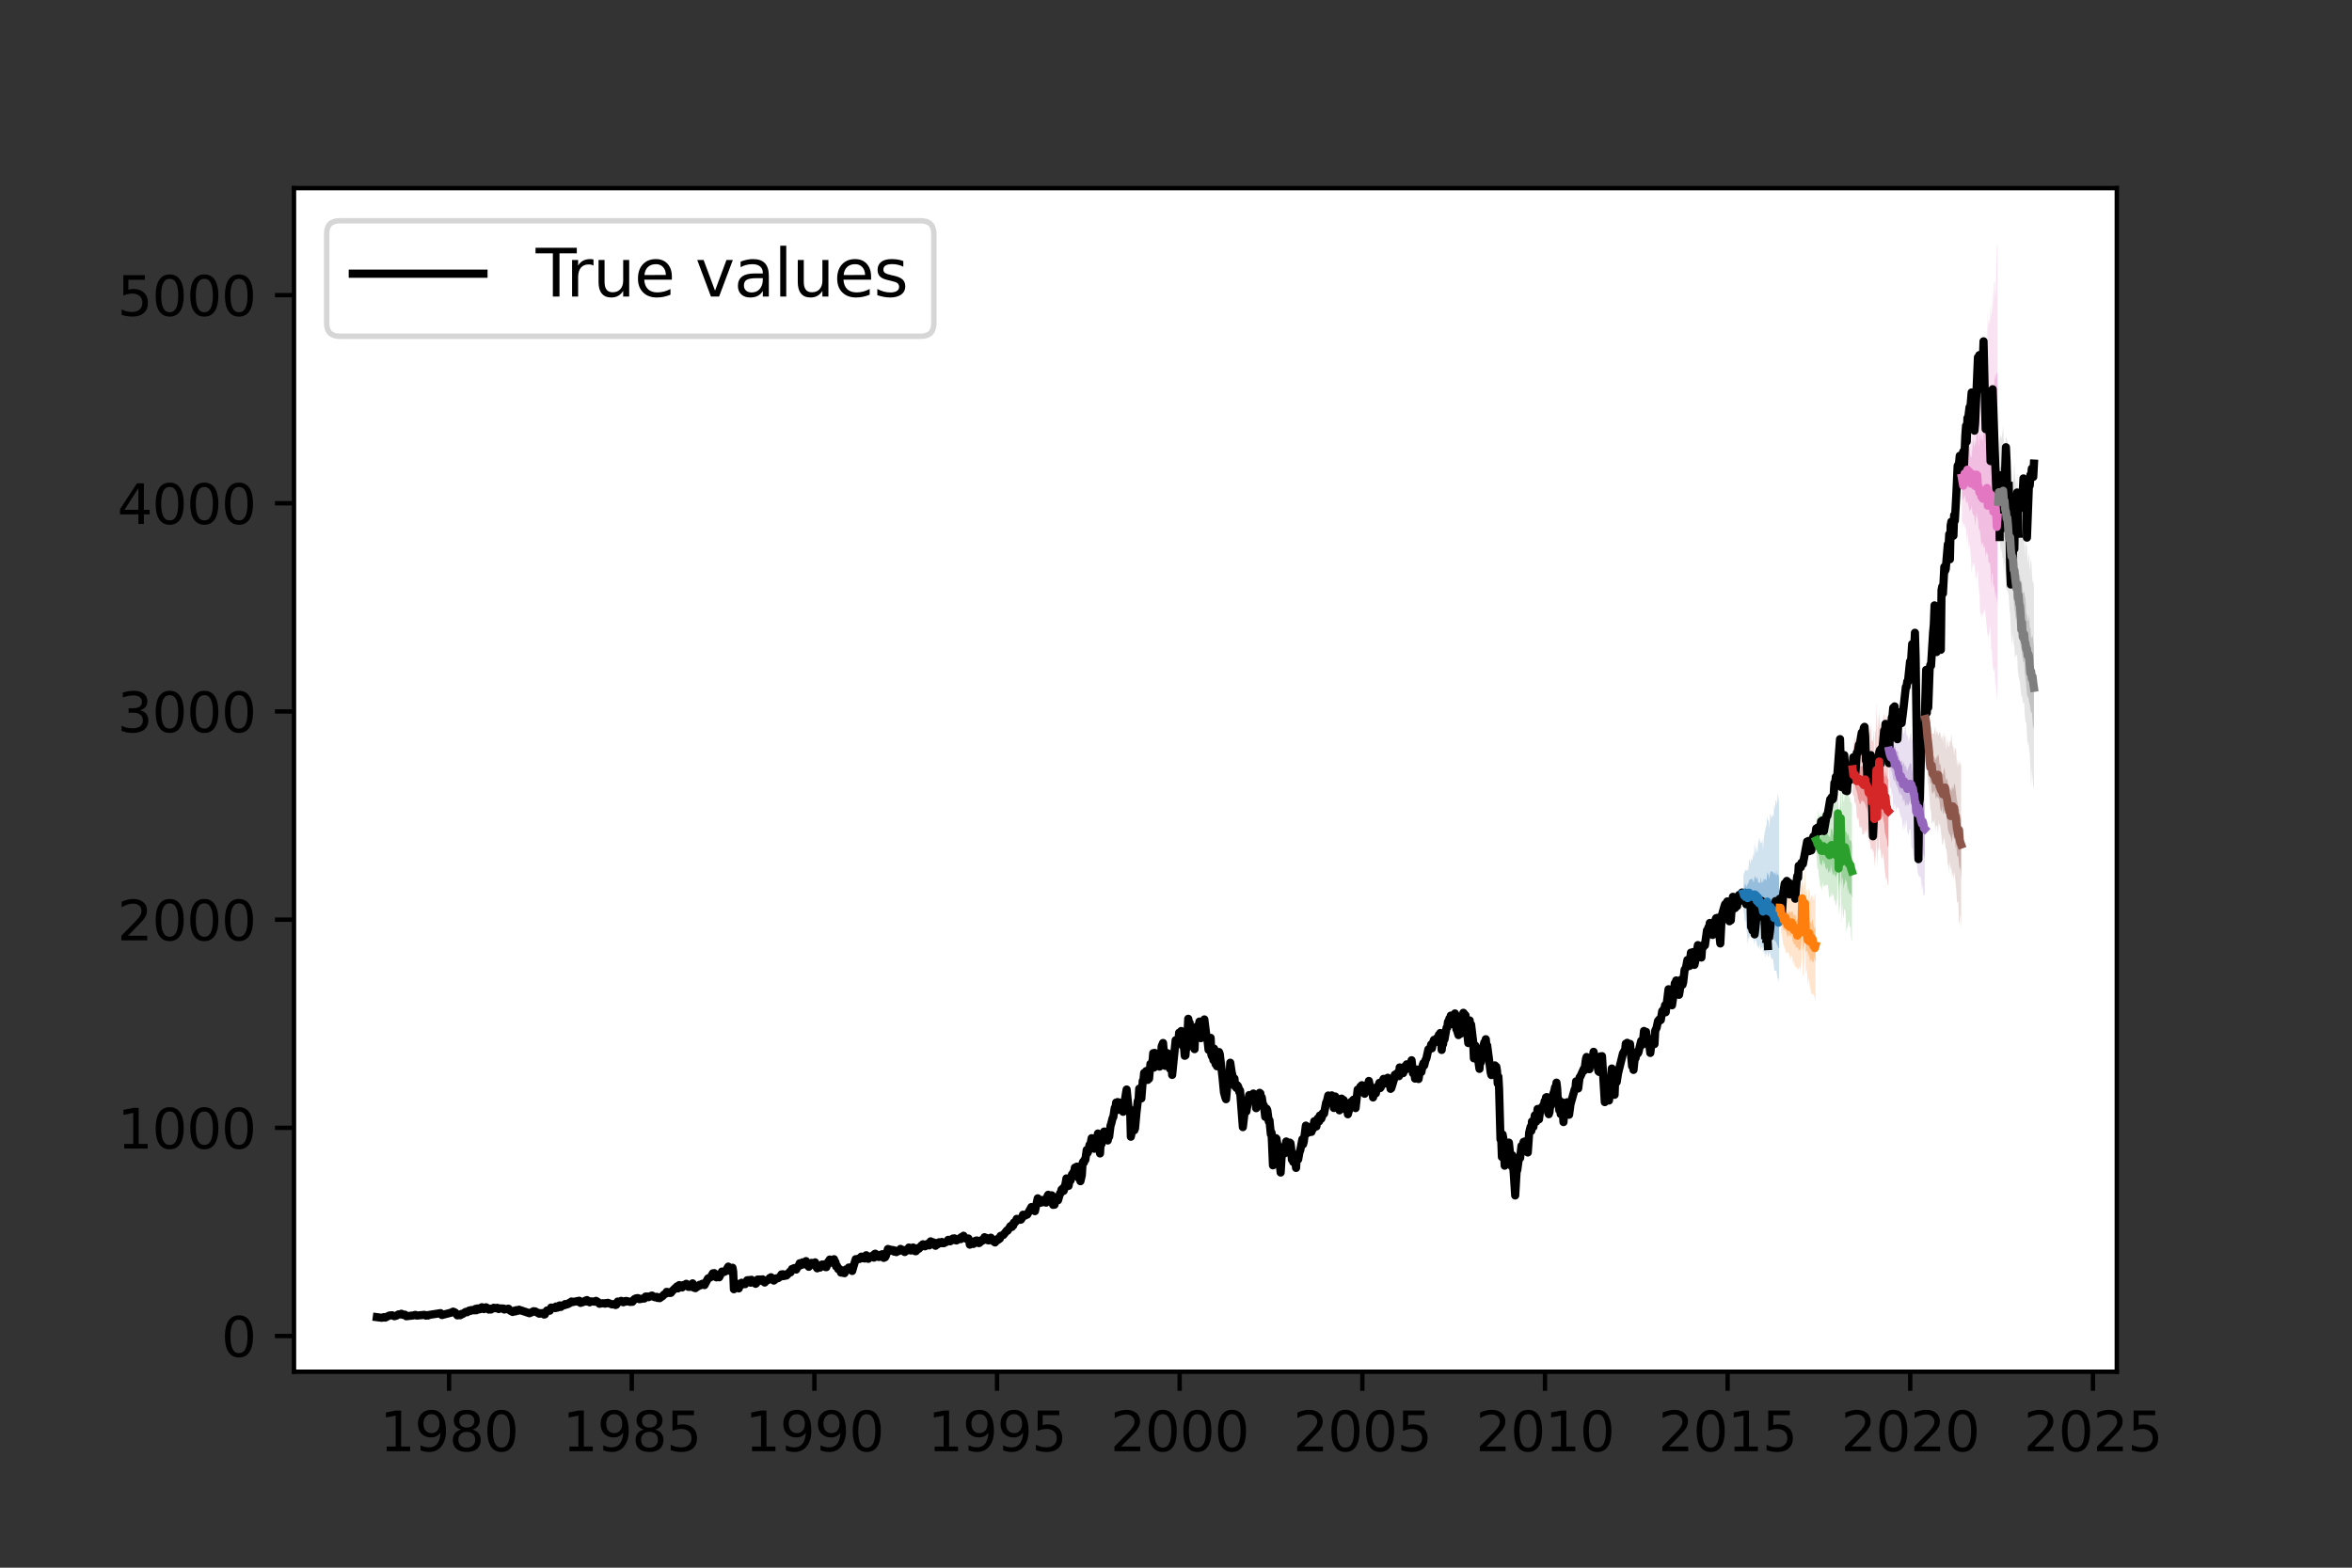 <?xml version="1.0" encoding="utf-8" standalone="no"?>
<!DOCTYPE svg PUBLIC "-//W3C//DTD SVG 1.1//EN"
  "http://www.w3.org/Graphics/SVG/1.1/DTD/svg11.dtd">
<svg xmlns:xlink="http://www.w3.org/1999/xlink" width="432pt" height="288pt" viewBox="0 0 432 288" xmlns="http://www.w3.org/2000/svg" version="1.1">
 <rect x="0" y="0" width="432" height="288" fill="#333333" stroke="none"/>
 <defs>
  <style type="text/css">*{stroke-linejoin: round; stroke-linecap: butt}</style>
 </defs>
 <g id="figure_1">
  <g id="patch_1">
   <path d="M 0 288 
L 432 288 
L 432 0 
L 0 0 
L 0 288 
z
" style="fill: none"/>
  </g>
  <g id="axes_1">
   <g id="patch_2">
    <path d="M 54 252 
L 388.8 252 
L 388.8 34.56 
L 54 34.56 
z
" style="fill: #ffffff"/>
   </g>
   <g id="PolyCollection_1">
    <path d="M 320.219 162.968 
L 320.219 165.764 
L 320.347 165.833 
L 320.476 166.832 
L 320.604 166.285 
L 320.733 166.502 
L 320.861 166.352 
L 320.99 167.374 
L 321.119 166.941 
L 321.247 165.918 
L 321.376 166.794 
L 321.504 167.24 
L 321.633 167.065 
L 321.762 167.358 
L 321.89 166.905 
L 322.019 167.171 
L 322.147 167.529 
L 322.276 167.83 
L 322.404 168.319 
L 322.533 168.028 
L 322.662 168.754 
L 322.79 168.692 
L 322.919 168.978 
L 323.047 169.411 
L 323.176 169.293 
L 323.305 169.986 
L 323.433 169.81 
L 323.562 170.42 
L 323.69 170.987 
L 323.819 170.653 
L 323.948 170.672 
L 324.076 170.326 
L 324.205 169.852 
L 324.333 170.694 
L 324.462 170.772 
L 324.59 170.715 
L 324.719 171.236 
L 324.848 171.513 
L 324.976 171.826 
L 325.105 171.918 
L 325.233 171.741 
L 325.362 171.732 
L 325.491 172.307 
L 325.619 172.371 
L 325.748 172.59 
L 325.876 172.468 
L 326.005 172.893 
L 326.133 172.902 
L 326.262 173.118 
L 326.391 173.512 
L 326.519 173.785 
L 326.648 174.131 
L 326.776 174.226 
L 326.776 161.434 
L 326.776 161.434 
L 326.648 160.642 
L 326.519 160.525 
L 326.391 160.932 
L 326.262 159.972 
L 326.133 160.942 
L 326.005 160.161 
L 325.876 160.629 
L 325.748 160.375 
L 325.619 160.201 
L 325.491 159.985 
L 325.362 160.199 
L 325.233 159.996 
L 325.105 160.478 
L 324.976 161.499 
L 324.848 160.716 
L 324.719 160.57 
L 324.59 160.12 
L 324.462 161.737 
L 324.333 161.655 
L 324.205 161.341 
L 324.076 161.764 
L 323.948 161.27 
L 323.819 162.215 
L 323.69 161.777 
L 323.562 162.325 
L 323.433 160.989 
L 323.305 162.139 
L 323.176 162.222 
L 323.047 162.108 
L 322.919 162.121 
L 322.79 160.928 
L 322.662 161.521 
L 322.533 161.463 
L 322.404 161.041 
L 322.276 160.933 
L 322.147 162.129 
L 322.019 161.948 
L 321.89 161.505 
L 321.762 161.421 
L 321.633 161.463 
L 321.504 161.605 
L 321.376 161.505 
L 321.247 161.839 
L 321.119 162.242 
L 320.99 162.427 
L 320.861 162.609 
L 320.733 163.027 
L 320.604 162.294 
L 320.476 162.372 
L 320.347 163.247 
L 320.219 162.968 
z
" clip-path="url(#pe3db4a2768)" style="fill: #1f77b4; fill-opacity: 0.333"/>
   </g>
   <g id="PolyCollection_2">
    <path d="M 320.219 160.781 
L 320.219 167.376 
L 320.347 167.839 
L 320.476 169.374 
L 320.604 168.83 
L 320.733 170.567 
L 320.861 171.289 
L 320.99 173.427 
L 321.119 172.531 
L 321.247 171.952 
L 321.376 172.372 
L 321.504 171.387 
L 321.633 171.514 
L 321.762 172.43 
L 321.89 171.272 
L 322.019 172.069 
L 322.147 173.754 
L 322.276 172.195 
L 322.404 172.948 
L 322.533 172.689 
L 322.662 173.324 
L 322.79 173.993 
L 322.919 173.703 
L 323.047 174.39 
L 323.176 173.416 
L 323.305 174.074 
L 323.433 174.622 
L 323.562 173.972 
L 323.69 174.009 
L 323.819 174.536 
L 323.948 175.088 
L 324.076 174.584 
L 324.205 176.079 
L 324.333 174.958 
L 324.462 175.62 
L 324.59 174.587 
L 324.719 175.821 
L 324.848 175.675 
L 324.976 175.002 
L 325.105 175.005 
L 325.233 175.992 
L 325.362 175.778 
L 325.491 176.411 
L 325.619 176.025 
L 325.748 176.846 
L 325.876 178.168 
L 326.005 178.384 
L 326.133 178.33 
L 326.262 178.255 
L 326.391 179.114 
L 326.519 179.906 
L 326.648 179.609 
L 326.776 180.61 
L 326.776 147.673 
L 326.776 147.673 
L 326.648 146.442 
L 326.519 145.653 
L 326.391 147.964 
L 326.262 147.06 
L 326.133 146.989 
L 326.005 148.546 
L 325.876 147.867 
L 325.748 150.079 
L 325.619 149.643 
L 325.491 149.937 
L 325.362 150.448 
L 325.233 149.483 
L 325.105 149.658 
L 324.976 152.308 
L 324.848 150.489 
L 324.719 150.857 
L 324.59 150.048 
L 324.462 151.597 
L 324.333 151.872 
L 324.205 152.633 
L 324.076 153.232 
L 323.948 154.305 
L 323.819 156.186 
L 323.69 154.008 
L 323.562 154.842 
L 323.433 154.646 
L 323.305 155.049 
L 323.176 153.94 
L 323.047 154.232 
L 322.919 155.003 
L 322.79 156.661 
L 322.662 156.419 
L 322.533 155.406 
L 322.404 157.091 
L 322.276 154.541 
L 322.147 157.374 
L 322.019 156.826 
L 321.89 158.155 
L 321.762 157.756 
L 321.633 157.86 
L 321.504 158.759 
L 321.376 157.942 
L 321.247 157.957 
L 321.119 160.14 
L 320.99 159.561 
L 320.861 159.942 
L 320.733 159.947 
L 320.604 159.736 
L 320.476 160.052 
L 320.347 160.421 
L 320.219 160.781 
z
" clip-path="url(#pe3db4a2768)" style="fill: #1f77b4; fill-opacity: 0.2"/>
   </g>
   <g id="PolyCollection_3">
    <path d="M 326.905 165.69 
L 326.905 167.976 
L 327.034 168.173 
L 327.162 169.127 
L 327.291 169.98 
L 327.419 170.24 
L 327.548 170.789 
L 327.677 170.998 
L 327.805 170.623 
L 327.934 170.987 
L 328.062 171.048 
L 328.191 171.65 
L 328.319 172.3 
L 328.448 171.724 
L 328.577 171.53 
L 328.705 172.072 
L 328.834 171.792 
L 328.962 171.984 
L 329.091 171.605 
L 329.22 172.758 
L 329.348 173.035 
L 329.477 173.343 
L 329.605 173.571 
L 329.734 173.419 
L 329.862 174.191 
L 329.991 173.953 
L 330.12 174.175 
L 330.248 173.907 
L 330.377 174.843 
L 330.505 174.403 
L 330.634 174.41 
L 330.763 174.36 
L 330.891 173.038 
L 331.02 169.083 
L 331.148 174.771 
L 331.277 174.065 
L 331.406 173.653 
L 331.534 169.031 
L 331.663 175.012 
L 331.791 174.672 
L 331.92 174.634 
L 332.048 174.906 
L 332.177 175.781 
L 332.306 175.116 
L 332.434 176.79 
L 332.563 176.387 
L 332.691 175.957 
L 332.82 176.718 
L 332.949 176.674 
L 333.077 176.859 
L 333.206 175.764 
L 333.334 176.514 
L 333.463 176.559 
L 333.463 170.027 
L 333.463 170.027 
L 333.334 170.742 
L 333.206 170.384 
L 333.077 169.975 
L 332.949 168.863 
L 332.82 169.067 
L 332.691 169.775 
L 332.563 169.253 
L 332.434 169.787 
L 332.306 168.686 
L 332.177 169.708 
L 332.048 169.774 
L 331.92 168.889 
L 331.791 168.426 
L 331.663 168.928 
L 331.534 163.088 
L 331.406 167.939 
L 331.277 168.864 
L 331.148 168.515 
L 331.02 162.53 
L 330.891 166.69 
L 330.763 168.236 
L 330.634 168.312 
L 330.505 168.409 
L 330.377 169.059 
L 330.248 168.55 
L 330.12 169.099 
L 329.991 169.145 
L 329.862 168.271 
L 329.734 168.059 
L 329.605 168.112 
L 329.477 168.275 
L 329.348 167.717 
L 329.22 167.423 
L 329.091 167.45 
L 328.962 167.808 
L 328.834 167.605 
L 328.705 167.479 
L 328.577 167.429 
L 328.448 167.906 
L 328.319 167.303 
L 328.191 167.819 
L 328.062 167.082 
L 327.934 166.565 
L 327.805 166.986 
L 327.677 167.024 
L 327.548 166.543 
L 327.419 166.248 
L 327.291 166.414 
L 327.162 166.289 
L 327.034 165.855 
L 326.905 165.69 
z
" clip-path="url(#pe3db4a2768)" style="fill: #ff7f0e; fill-opacity: 0.333"/>
   </g>
   <g id="PolyCollection_4">
    <path d="M 326.905 164.209 
L 326.905 169.213 
L 327.034 170.258 
L 327.162 171.407 
L 327.291 171.897 
L 327.419 172.626 
L 327.548 173.572 
L 327.677 173.752 
L 327.805 174.428 
L 327.934 174.321 
L 328.062 175.231 
L 328.191 175.066 
L 328.319 174.803 
L 328.448 175.018 
L 328.577 175.247 
L 328.705 175.805 
L 328.834 176.383 
L 328.962 175.462 
L 329.091 175.652 
L 329.22 176.054 
L 329.348 177.571 
L 329.477 176.469 
L 329.605 177.038 
L 329.734 177.682 
L 329.862 177.727 
L 329.991 177.546 
L 330.12 178.215 
L 330.248 177.925 
L 330.377 177.954 
L 330.505 177.541 
L 330.634 178.411 
L 330.763 177.611 
L 330.891 176.691 
L 331.02 173.006 
L 331.148 179.265 
L 331.277 179.226 
L 331.406 177.317 
L 331.534 172.571 
L 331.663 179.077 
L 331.791 177.961 
L 331.92 178.644 
L 332.048 181.151 
L 332.177 179.631 
L 332.306 180.494 
L 332.434 181.06 
L 332.563 181.966 
L 332.691 182.448 
L 332.82 182.735 
L 332.949 182.525 
L 333.077 182.739 
L 333.206 182.839 
L 333.334 183.38 
L 333.463 184.037 
L 333.463 164.272 
L 333.463 164.272 
L 333.334 164.274 
L 333.206 165.29 
L 333.077 165.268 
L 332.949 164.793 
L 332.82 164.428 
L 332.691 164.549 
L 332.563 165.397 
L 332.434 164.108 
L 332.306 163.564 
L 332.177 163.104 
L 332.048 165.814 
L 331.92 163.762 
L 331.791 163.333 
L 331.663 164.796 
L 331.534 158.505 
L 331.406 163.745 
L 331.277 162.215 
L 331.148 162.641 
L 331.02 156.847 
L 330.891 162.695 
L 330.763 163.09 
L 330.634 163.756 
L 330.505 165.219 
L 330.377 164.893 
L 330.248 164.235 
L 330.12 164.617 
L 329.991 165.07 
L 329.862 164.192 
L 329.734 164.727 
L 329.605 162.603 
L 329.477 164.714 
L 329.348 163.712 
L 329.22 162.812 
L 329.091 163.077 
L 328.962 163.5 
L 328.834 163.679 
L 328.705 163.443 
L 328.577 165.003 
L 328.448 164.605 
L 328.319 164.28 
L 328.191 165.181 
L 328.062 163.892 
L 327.934 163.754 
L 327.805 164.407 
L 327.677 163.895 
L 327.548 164.335 
L 327.419 163.728 
L 327.291 163.596 
L 327.162 164.321 
L 327.034 164.673 
L 326.905 164.209 
z
" clip-path="url(#pe3db4a2768)" style="fill: #ff7f0e; fill-opacity: 0.2"/>
   </g>
   <g id="PolyCollection_5">
    <path d="M 333.591 152.981 
L 333.591 155.407 
L 333.72 156.139 
L 333.849 156.579 
L 333.977 156.712 
L 334.106 157.411 
L 334.234 158.281 
L 334.363 158.931 
L 334.492 158.734 
L 334.62 159.144 
L 334.749 158.173 
L 334.877 158.036 
L 335.006 158.842 
L 335.135 158.327 
L 335.263 159.475 
L 335.392 159.414 
L 335.52 159.962 
L 335.649 159.224 
L 335.777 160.175 
L 335.906 160.491 
L 336.035 159.825 
L 336.163 160.36 
L 336.292 158.812 
L 336.42 159.746 
L 336.549 160.444 
L 336.678 160.863 
L 336.806 160.311 
L 336.935 160.667 
L 337.063 160.809 
L 337.192 161.211 
L 337.32 160.713 
L 337.449 160.671 
L 337.578 154.517 
L 337.706 163.87 
L 337.835 161.709 
L 337.963 162.773 
L 338.092 154.694 
L 338.221 162.738 
L 338.349 161.116 
L 338.478 161.539 
L 338.606 163.338 
L 338.735 162.482 
L 338.864 162.141 
L 338.992 161.442 
L 339.121 161.895 
L 339.249 162.277 
L 339.378 163.936 
L 339.506 162.959 
L 339.635 164.219 
L 339.764 164.098 
L 339.892 164.212 
L 340.021 164.502 
L 340.149 164.969 
L 340.149 155.349 
L 340.149 155.349 
L 340.021 154.429 
L 339.892 154.405 
L 339.764 154.44 
L 339.635 154.139 
L 339.506 153.04 
L 339.378 153.671 
L 339.249 153.152 
L 339.121 152.795 
L 338.992 152.899 
L 338.864 151.672 
L 338.735 151.676 
L 338.606 152.86 
L 338.478 152.912 
L 338.349 151.257 
L 338.221 154.468 
L 338.092 146.663 
L 337.963 153.756 
L 337.835 153.211 
L 337.706 156.311 
L 337.578 146.867 
L 337.449 153.334 
L 337.32 153.878 
L 337.192 154.184 
L 337.063 153.655 
L 336.935 153.325 
L 336.806 153.37 
L 336.678 153.285 
L 336.549 152.372 
L 336.42 152.234 
L 336.292 152.343 
L 336.163 153.85 
L 336.035 153.8 
L 335.906 153.449 
L 335.777 153.519 
L 335.649 152.979 
L 335.52 153.319 
L 335.392 152.806 
L 335.263 153.494 
L 335.135 153.26 
L 335.006 152.905 
L 334.877 152.684 
L 334.749 153.733 
L 334.62 152.916 
L 334.492 153.6 
L 334.363 153.912 
L 334.234 153.486 
L 334.106 153.232 
L 333.977 152.908 
L 333.849 153.025 
L 333.72 152.672 
L 333.591 152.981 
z
" clip-path="url(#pe3db4a2768)" style="fill: #2ca02c; fill-opacity: 0.333"/>
   </g>
   <g id="PolyCollection_6">
    <path d="M 333.591 150.561 
L 333.591 156.837 
L 333.72 158.424 
L 333.849 159.747 
L 333.977 159.714 
L 334.106 161.252 
L 334.234 161.673 
L 334.363 163.268 
L 334.492 162.615 
L 334.62 163.728 
L 334.749 162.024 
L 334.877 162.566 
L 335.006 162.875 
L 335.135 162.638 
L 335.263 162.911 
L 335.392 162.449 
L 335.52 162.717 
L 335.649 162.398 
L 335.777 162.978 
L 335.906 164.193 
L 336.035 165.141 
L 336.163 164.553 
L 336.292 164.813 
L 336.42 163.877 
L 336.549 164.78 
L 336.678 164.254 
L 336.806 164.662 
L 336.935 165.622 
L 337.063 165.424 
L 337.192 166.448 
L 337.32 166.039 
L 337.449 164.879 
L 337.578 158.992 
L 337.706 168.342 
L 337.835 166.219 
L 337.963 167.709 
L 338.092 160.511 
L 338.221 169.772 
L 338.349 165.815 
L 338.478 167.951 
L 338.606 168.681 
L 338.735 167.091 
L 338.864 167.073 
L 338.992 167.864 
L 339.121 171.441 
L 339.249 170.379 
L 339.378 170.203 
L 339.506 169.367 
L 339.635 169.159 
L 339.764 170.477 
L 339.892 170.057 
L 340.021 172.463 
L 340.149 172.919 
L 340.149 147.786 
L 340.149 147.786 
L 340.021 147.288 
L 339.892 147.428 
L 339.764 146.365 
L 339.635 146.763 
L 339.506 145.653 
L 339.378 146.157 
L 339.249 143.937 
L 339.121 144.775 
L 338.992 144.575 
L 338.864 143.911 
L 338.735 146.976 
L 338.606 147.369 
L 338.478 145.415 
L 338.349 145.12 
L 338.221 149.571 
L 338.092 142.085 
L 337.963 147.847 
L 337.835 149.11 
L 337.706 151.061 
L 337.578 141.907 
L 337.449 148.345 
L 337.32 146.063 
L 337.192 146.963 
L 337.063 147.342 
L 336.935 147.541 
L 336.806 147.152 
L 336.678 146.969 
L 336.549 148.641 
L 336.42 148.204 
L 336.292 149.866 
L 336.163 149.473 
L 336.035 149.23 
L 335.906 149.974 
L 335.777 149.155 
L 335.649 148.859 
L 335.52 150.372 
L 335.392 149.761 
L 335.263 148.972 
L 335.135 149.413 
L 335.006 150.069 
L 334.877 148.908 
L 334.749 150.258 
L 334.62 149.367 
L 334.492 149.329 
L 334.363 150.161 
L 334.234 149.634 
L 334.106 149.876 
L 333.977 148.732 
L 333.849 150.34 
L 333.72 150.232 
L 333.591 150.561 
z
" clip-path="url(#pe3db4a2768)" style="fill: #2ca02c; fill-opacity: 0.2"/>
   </g>
   <g id="PolyCollection_7">
    <path d="M 340.278 140.194 
L 340.278 143.234 
L 340.407 143.979 
L 340.535 143.739 
L 340.664 143.717 
L 340.792 144.752 
L 340.921 145.048 
L 341.049 145.408 
L 341.178 146.048 
L 341.307 146.772 
L 341.435 147.057 
L 341.564 147.619 
L 341.692 147.747 
L 341.821 147.491 
L 341.95 146.985 
L 342.078 147.109 
L 342.207 147.249 
L 342.335 147.247 
L 342.464 147.481 
L 342.593 147.783 
L 342.721 148.102 
L 342.85 148.857 
L 342.978 147.958 
L 343.107 149.141 
L 343.235 149.346 
L 343.364 150.407 
L 343.493 149.929 
L 343.621 151.403 
L 343.75 150.569 
L 343.878 151.465 
L 344.007 151.067 
L 344.136 151.104 
L 344.264 154.556 
L 344.393 150.374 
L 344.521 150.476 
L 344.65 147.288 
L 344.779 154.48 
L 344.907 149.135 
L 345.036 149.793 
L 345.164 146.515 
L 345.293 149.96 
L 345.421 149.1 
L 345.55 150.418 
L 345.679 150.162 
L 345.807 149.74 
L 345.936 150.666 
L 346.064 151.301 
L 346.193 152.939 
L 346.322 153.268 
L 346.45 153.919 
L 346.579 154.199 
L 346.707 155.627 
L 346.836 155.406 
L 346.836 142.927 
L 346.836 142.927 
L 346.707 143.183 
L 346.579 142.436 
L 346.45 142.681 
L 346.322 141.666 
L 346.193 142.858 
L 346.064 142.579 
L 345.936 140.591 
L 345.807 140.12 
L 345.679 140.003 
L 345.55 141.58 
L 345.421 139.386 
L 345.293 139.201 
L 345.164 136.222 
L 345.036 140.631 
L 344.907 138.649 
L 344.779 144.971 
L 344.65 136.762 
L 344.521 141.629 
L 344.393 140.515 
L 344.264 145.44 
L 344.136 141.879 
L 344.007 142.653 
L 343.878 142.236 
L 343.75 142.214 
L 343.621 141.8 
L 343.493 141.161 
L 343.364 140.961 
L 343.235 141.803 
L 343.107 140.479 
L 342.978 140.194 
L 342.85 140.253 
L 342.721 140.211 
L 342.593 139.88 
L 342.464 140.253 
L 342.335 140.676 
L 342.207 140.616 
L 342.078 140.826 
L 341.95 140.692 
L 341.821 140.794 
L 341.692 140.8 
L 341.564 140.671 
L 341.435 139.593 
L 341.307 139.756 
L 341.178 140.388 
L 341.049 141.138 
L 340.921 140.587 
L 340.792 140.552 
L 340.664 140.532 
L 340.535 140.485 
L 340.407 140.425 
L 340.278 140.194 
z
" clip-path="url(#pe3db4a2768)" style="fill: #d62728; fill-opacity: 0.333"/>
   </g>
   <g id="PolyCollection_8">
    <path d="M 340.278 138.33 
L 340.278 145.758 
L 340.407 146.14 
L 340.535 146.316 
L 340.664 147.628 
L 340.792 147.344 
L 340.921 148.096 
L 341.049 149.976 
L 341.178 150.581 
L 341.307 150.072 
L 341.435 150.99 
L 341.564 152.027 
L 341.692 151.901 
L 341.821 152.328 
L 341.95 151.589 
L 342.078 153.377 
L 342.207 153.199 
L 342.335 153.29 
L 342.464 152.393 
L 342.593 153.125 
L 342.721 152.332 
L 342.85 153.379 
L 342.978 151.996 
L 343.107 154.003 
L 343.235 153.388 
L 343.364 155.029 
L 343.493 154.297 
L 343.621 156.143 
L 343.75 155.907 
L 343.878 155.844 
L 344.007 156.661 
L 344.136 156.101 
L 344.264 159.399 
L 344.393 156.716 
L 344.521 158.484 
L 344.65 152.946 
L 344.779 159.443 
L 344.907 155.637 
L 345.036 156.522 
L 345.164 151.454 
L 345.293 156.291 
L 345.421 155.936 
L 345.55 157.461 
L 345.679 157.861 
L 345.807 156.75 
L 345.936 157.077 
L 346.064 158.511 
L 346.193 159.981 
L 346.322 160.839 
L 346.45 161.783 
L 346.579 161.207 
L 346.707 162.502 
L 346.836 162.689 
L 346.836 131.288 
L 346.836 131.288 
L 346.707 133.414 
L 346.579 131.25 
L 346.45 134.13 
L 346.322 130.794 
L 346.193 134.375 
L 346.064 131.095 
L 345.936 131.633 
L 345.807 133.252 
L 345.679 133.583 
L 345.55 133.945 
L 345.421 134.024 
L 345.293 133.143 
L 345.164 130.34 
L 345.036 134.084 
L 344.907 131.07 
L 344.779 138.336 
L 344.65 128.904 
L 344.521 134.671 
L 344.393 134.184 
L 344.264 139.408 
L 344.136 133.96 
L 344.007 136.25 
L 343.878 136.043 
L 343.75 135.933 
L 343.621 132.892 
L 343.493 134.912 
L 343.364 133.772 
L 343.235 135.053 
L 343.107 134.888 
L 342.978 134.692 
L 342.85 134.941 
L 342.721 135.013 
L 342.593 134.691 
L 342.464 132.746 
L 342.335 134.662 
L 342.207 135.747 
L 342.078 136.521 
L 341.95 136.173 
L 341.821 135.385 
L 341.692 135.68 
L 341.564 135.571 
L 341.435 136.612 
L 341.307 135.329 
L 341.178 137.102 
L 341.049 134.76 
L 340.921 135.782 
L 340.792 136.033 
L 340.664 135.393 
L 340.535 136.415 
L 340.407 137.222 
L 340.278 138.33 
z
" clip-path="url(#pe3db4a2768)" style="fill: #d62728; fill-opacity: 0.2"/>
   </g>
   <g id="PolyCollection_9">
    <path d="M 346.964 136.19 
L 346.964 139.409 
L 347.093 139.95 
L 347.222 140.593 
L 347.35 141.927 
L 347.479 141.19 
L 347.607 142.324 
L 347.736 143.208 
L 347.865 143.162 
L 347.993 143.753 
L 348.122 143.141 
L 348.25 144.133 
L 348.379 144.204 
L 348.508 144.627 
L 348.636 144.949 
L 348.765 145.413 
L 348.893 146.154 
L 349.022 145.378 
L 349.15 145.899 
L 349.279 146.217 
L 349.408 146.14 
L 349.536 147.451 
L 349.665 146.878 
L 349.793 146.77 
L 349.922 147.928 
L 350.051 148.171 
L 350.179 147.443 
L 350.308 148.076 
L 350.436 147.631 
L 350.565 147.984 
L 350.693 147.545 
L 350.822 147.126 
L 350.951 146.459 
L 351.079 147.391 
L 351.208 149.501 
L 351.336 148.899 
L 351.465 148.814 
L 351.594 150.358 
L 351.722 151.254 
L 351.851 151.871 
L 351.979 153.379 
L 352.108 153.021 
L 352.237 153.483 
L 352.365 155.015 
L 352.494 153.755 
L 352.622 154.577 
L 352.751 154.933 
L 352.879 154.82 
L 353.008 155.414 
L 353.137 155.722 
L 353.265 156.852 
L 353.394 157.343 
L 353.522 157.619 
L 353.522 147.919 
L 353.522 147.919 
L 353.394 147.539 
L 353.265 146.949 
L 353.137 146.033 
L 353.008 146.55 
L 352.879 145.807 
L 352.751 146.555 
L 352.622 145.088 
L 352.494 144.208 
L 352.365 144.519 
L 352.237 144.317 
L 352.108 143.602 
L 351.979 143.801 
L 351.851 143.687 
L 351.722 142.614 
L 351.594 141.629 
L 351.465 140.607 
L 351.336 141.264 
L 351.208 142.061 
L 351.079 140.363 
L 350.951 140.328 
L 350.822 140.12 
L 350.693 140.577 
L 350.565 140.877 
L 350.436 141.186 
L 350.308 141.747 
L 350.179 141.296 
L 350.051 140.493 
L 349.922 140.922 
L 349.793 140.632 
L 349.665 139.862 
L 349.536 140.625 
L 349.408 140.091 
L 349.279 139.516 
L 349.15 140.149 
L 349.022 140.058 
L 348.893 139.183 
L 348.765 139.226 
L 348.636 138.137 
L 348.508 138.096 
L 348.379 137.852 
L 348.25 138.218 
L 348.122 136.969 
L 347.993 137.573 
L 347.865 136.9 
L 347.736 136.685 
L 347.607 135.607 
L 347.479 135.826 
L 347.35 136.989 
L 347.222 137.251 
L 347.093 136.619 
L 346.964 136.19 
z
" clip-path="url(#pe3db4a2768)" style="fill: #9467bd; fill-opacity: 0.333"/>
   </g>
   <g id="PolyCollection_10">
    <path d="M 346.964 132.46 
L 346.964 141.95 
L 347.093 144.72 
L 347.222 144.649 
L 347.35 144.969 
L 347.479 146.087 
L 347.607 145.807 
L 347.736 148.424 
L 347.865 148.878 
L 347.993 147.494 
L 348.122 148.178 
L 348.25 149.109 
L 348.379 148.437 
L 348.508 148.247 
L 348.636 148.477 
L 348.765 148.432 
L 348.893 149.314 
L 349.022 149.575 
L 349.15 150.239 
L 349.279 150.208 
L 349.408 151.066 
L 349.536 152.746 
L 349.665 151.225 
L 349.793 152.508 
L 349.922 150.368 
L 350.051 152.226 
L 350.179 150.659 
L 350.308 152.79 
L 350.436 153.062 
L 350.565 153.413 
L 350.693 152.48 
L 350.822 152.278 
L 350.951 152.449 
L 351.079 155.654 
L 351.208 155.81 
L 351.336 156.129 
L 351.465 157.334 
L 351.594 157.283 
L 351.722 158.077 
L 351.851 157.013 
L 351.979 158.458 
L 352.108 159.251 
L 352.237 160.161 
L 352.365 160.812 
L 352.494 161.05 
L 352.622 160.947 
L 352.751 161.15 
L 352.879 161.75 
L 353.008 163.642 
L 353.137 162.412 
L 353.265 164.524 
L 353.394 164.445 
L 353.522 164.222 
L 353.522 139.316 
L 353.522 139.316 
L 353.394 139.395 
L 353.265 140.026 
L 353.137 139.51 
L 353.008 139.323 
L 352.879 140.236 
L 352.751 139.093 
L 352.622 139.368 
L 352.494 138.308 
L 352.365 139.551 
L 352.237 138.565 
L 352.108 138.532 
L 351.979 138.373 
L 351.851 136.716 
L 351.722 138.009 
L 351.594 135.862 
L 351.465 133.86 
L 351.336 135.587 
L 351.208 136.088 
L 351.079 134.732 
L 350.951 134.63 
L 350.822 135.405 
L 350.693 135.482 
L 350.565 136.326 
L 350.436 135.191 
L 350.308 135.187 
L 350.179 134.843 
L 350.051 133.932 
L 349.922 132.987 
L 349.793 134.282 
L 349.665 134.927 
L 349.536 134.568 
L 349.408 134.076 
L 349.279 134.64 
L 349.15 135.084 
L 349.022 135.696 
L 348.893 135.883 
L 348.765 134.273 
L 348.636 134.605 
L 348.508 134.115 
L 348.379 133.361 
L 348.25 132.988 
L 348.122 132.44 
L 347.993 132.852 
L 347.865 133.95 
L 347.736 132.243 
L 347.607 131.58 
L 347.479 131.007 
L 347.35 133.202 
L 347.222 132.084 
L 347.093 134.105 
L 346.964 132.46 
z
" clip-path="url(#pe3db4a2768)" style="fill: #9467bd; fill-opacity: 0.2"/>
   </g>
   <g id="PolyCollection_11">
    <path d="M 353.651 131.099 
L 353.651 133.668 
L 353.78 134.029 
L 353.908 135.18 
L 354.037 137.424 
L 354.165 138.59 
L 354.294 141.01 
L 354.422 142.833 
L 354.551 144.038 
L 354.68 143.697 
L 354.808 145.486 
L 354.937 145.697 
L 355.065 145.835 
L 355.194 145.361 
L 355.323 145.203 
L 355.451 146.047 
L 355.58 146.786 
L 355.708 146.367 
L 355.837 146.338 
L 355.966 146.714 
L 356.094 146.538 
L 356.223 147.106 
L 356.351 148.355 
L 356.48 149.013 
L 356.608 149.106 
L 356.737 148.033 
L 356.866 149.382 
L 356.994 149.534 
L 357.123 148.941 
L 357.251 148.553 
L 357.38 149.222 
L 357.509 149.93 
L 357.637 151.005 
L 357.766 152.375 
L 357.894 152.749 
L 358.023 153.213 
L 358.151 153.325 
L 358.28 153.716 
L 358.409 154.066 
L 358.537 154.86 
L 358.666 153.174 
L 358.794 153.447 
L 358.923 154.424 
L 359.052 153.925 
L 359.18 155.903 
L 359.309 155.245 
L 359.437 156.978 
L 359.566 157.425 
L 359.695 157.303 
L 359.823 158.736 
L 359.952 159.797 
L 360.08 159.277 
L 360.209 161.617 
L 360.209 150.624 
L 360.209 150.624 
L 360.08 149.441 
L 359.952 150.198 
L 359.823 148.601 
L 359.695 148.531 
L 359.566 147.519 
L 359.437 147.092 
L 359.309 146.049 
L 359.18 145.02 
L 359.052 144.038 
L 358.923 144.039 
L 358.794 145.053 
L 358.666 144.32 
L 358.537 145.487 
L 358.409 144.583 
L 358.28 145.263 
L 358.151 144.648 
L 358.023 145.204 
L 357.894 145.192 
L 357.766 143.752 
L 357.637 142.916 
L 357.509 143.359 
L 357.38 143.116 
L 357.251 142.044 
L 357.123 140.925 
L 356.994 141.571 
L 356.866 142.367 
L 356.737 142.121 
L 356.608 142.086 
L 356.48 140.804 
L 356.351 140.292 
L 356.223 140.464 
L 356.094 138.831 
L 355.966 138.602 
L 355.837 139.075 
L 355.708 139.033 
L 355.58 139.456 
L 355.451 139.605 
L 355.323 139.127 
L 355.194 138.915 
L 355.065 138.831 
L 354.937 137.79 
L 354.808 137.664 
L 354.68 137.79 
L 354.551 137.288 
L 354.422 136.989 
L 354.294 135.994 
L 354.165 134.431 
L 354.037 132.918 
L 353.908 131.923 
L 353.78 131.385 
L 353.651 131.099 
z
" clip-path="url(#pe3db4a2768)" style="fill: #8c564b; fill-opacity: 0.333"/>
   </g>
   <g id="PolyCollection_12">
    <path d="M 353.651 128.074 
L 353.651 136.06 
L 353.78 137.202 
L 353.908 137.47 
L 354.037 143.343 
L 354.165 144.061 
L 354.294 145.397 
L 354.422 146.966 
L 354.551 148.686 
L 354.68 148.809 
L 354.808 151.569 
L 354.937 151.056 
L 355.065 150.688 
L 355.194 151.339 
L 355.323 150.332 
L 355.451 152.837 
L 355.58 151.591 
L 355.708 151.804 
L 355.837 151.623 
L 355.966 153.419 
L 356.094 150.645 
L 356.223 151.689 
L 356.351 151.479 
L 356.48 152.665 
L 356.608 153.693 
L 356.737 155.112 
L 356.866 155.251 
L 356.994 153.949 
L 357.123 154.154 
L 357.251 154.862 
L 357.38 156.015 
L 357.509 155.857 
L 357.637 157.148 
L 357.766 158.956 
L 357.894 158.698 
L 358.023 160.559 
L 358.151 158.095 
L 358.28 159.785 
L 358.409 159.259 
L 358.537 161.186 
L 358.666 160.165 
L 358.794 161.718 
L 358.923 160.12 
L 359.052 160.908 
L 359.18 162.318 
L 359.309 163.404 
L 359.437 165.624 
L 359.566 165.893 
L 359.695 165.549 
L 359.823 169.878 
L 359.952 169.192 
L 360.08 167.851 
L 360.209 170.949 
L 360.209 140.511 
L 360.209 140.511 
L 360.08 140.001 
L 359.952 140.809 
L 359.823 139.632 
L 359.695 140.808 
L 359.566 139.379 
L 359.437 141.028 
L 359.309 138.038 
L 359.18 137.4 
L 359.052 137.424 
L 358.923 138.818 
L 358.794 137.16 
L 358.666 137.195 
L 358.537 136.405 
L 358.409 134.702 
L 358.28 136.339 
L 358.151 136.064 
L 358.023 137.217 
L 357.894 137.167 
L 357.766 135.875 
L 357.637 137.465 
L 357.509 134.894 
L 357.38 138.047 
L 357.251 135.168 
L 357.123 135.565 
L 356.994 134.398 
L 356.866 136.669 
L 356.737 135.032 
L 356.608 135.796 
L 356.48 135.206 
L 356.351 134.559 
L 356.223 134.487 
L 356.094 134.909 
L 355.966 135.055 
L 355.837 134.35 
L 355.708 134.323 
L 355.58 135.21 
L 355.451 133.436 
L 355.323 134.101 
L 355.194 134.832 
L 355.065 134.705 
L 354.937 134.853 
L 354.808 134.777 
L 354.68 133.562 
L 354.551 133.267 
L 354.422 133.427 
L 354.294 132.729 
L 354.165 131.403 
L 354.037 128.984 
L 353.908 128.79 
L 353.78 129.856 
L 353.651 128.074 
z
" clip-path="url(#pe3db4a2768)" style="fill: #8c564b; fill-opacity: 0.2"/>
   </g>
   <g id="PolyCollection_13">
    <path d="M 360.337 84.955 
L 360.337 90.715 
L 360.466 92.096 
L 360.595 91.638 
L 360.723 91.596 
L 360.852 90.982 
L 360.98 91.361 
L 361.109 92.304 
L 361.238 92.434 
L 361.366 92.034 
L 361.495 92.643 
L 361.623 93.179 
L 361.752 94.008 
L 361.88 93.634 
L 362.009 93.721 
L 362.138 92.982 
L 362.266 94.192 
L 362.395 94.563 
L 362.523 94.6 
L 362.652 95.021 
L 362.781 96.69 
L 362.909 95.458 
L 363.038 94.118 
L 363.166 95.121 
L 363.295 95.427 
L 363.424 97.337 
L 363.552 97.26 
L 363.681 97.596 
L 363.809 98.978 
L 363.938 100.172 
L 364.066 99.92 
L 364.195 99.545 
L 364.324 100.598 
L 364.452 100.379 
L 364.581 100.644 
L 364.709 102.391 
L 364.838 101.21 
L 364.967 101.98 
L 365.095 101.585 
L 365.224 103.219 
L 365.352 103.56 
L 365.481 103.184 
L 365.609 104.687 
L 365.738 107.981 
L 365.867 105.303 
L 365.995 105.315 
L 366.124 108.229 
L 366.252 107.174 
L 366.381 108.5 
L 366.51 110.019 
L 366.638 108.709 
L 366.767 110.234 
L 366.895 111.121 
L 366.895 68.802 
L 366.895 68.802 
L 366.767 68.422 
L 366.638 68.789 
L 366.51 69.701 
L 366.381 68.766 
L 366.252 71.783 
L 366.124 70.777 
L 365.995 73.183 
L 365.867 75.367 
L 365.738 72.979 
L 365.609 74.154 
L 365.481 71.374 
L 365.352 76.187 
L 365.224 74.58 
L 365.095 76.028 
L 364.967 77.345 
L 364.838 76.587 
L 364.709 80.069 
L 364.581 75.42 
L 364.452 80.104 
L 364.324 78.757 
L 364.195 81.05 
L 364.066 80.794 
L 363.938 79.503 
L 363.809 81.107 
L 363.681 79.929 
L 363.552 79.484 
L 363.424 82.122 
L 363.295 79.33 
L 363.166 77.146 
L 363.038 79.68 
L 362.909 81.769 
L 362.781 80.936 
L 362.652 82.142 
L 362.523 81.524 
L 362.395 80.645 
L 362.266 82.509 
L 362.138 83.972 
L 362.009 84.018 
L 361.88 83.476 
L 361.752 82.093 
L 361.623 82.197 
L 361.495 82.572 
L 361.366 83.4 
L 361.238 84.068 
L 361.109 83.713 
L 360.98 82.8 
L 360.852 84.377 
L 360.723 84.418 
L 360.595 85.345 
L 360.466 85.568 
L 360.337 84.955 
z
" clip-path="url(#pe3db4a2768)" style="fill: #e377c2; fill-opacity: 0.333"/>
   </g>
   <g id="PolyCollection_14">
    <path d="M 360.337 81.128 
L 360.337 95.861 
L 360.466 95.874 
L 360.595 96.874 
L 360.723 96.195 
L 360.852 96.255 
L 360.98 97.35 
L 361.109 96.786 
L 361.238 99.652 
L 361.366 97.754 
L 361.495 99.234 
L 361.623 100.865 
L 361.752 99.756 
L 361.88 100.799 
L 362.009 102.534 
L 362.138 105.381 
L 362.266 104.243 
L 362.395 103.258 
L 362.523 104.061 
L 362.652 103.494 
L 362.781 104.917 
L 362.909 106.203 
L 363.038 106.071 
L 363.166 105.124 
L 363.295 104.789 
L 363.424 109.356 
L 363.552 107.524 
L 363.681 112.497 
L 363.809 112.758 
L 363.938 113.733 
L 364.066 112.533 
L 364.195 113.054 
L 364.324 112.541 
L 364.452 112.364 
L 364.581 111.775 
L 364.709 113.315 
L 364.838 114.406 
L 364.967 115.901 
L 365.095 116.725 
L 365.224 116.992 
L 365.352 116.571 
L 365.481 115.453 
L 365.609 114.95 
L 365.738 119.319 
L 365.867 119.374 
L 365.995 122.15 
L 366.124 122.966 
L 366.252 123.567 
L 366.381 122.403 
L 366.51 127.269 
L 366.638 124.735 
L 366.767 128.904 
L 366.895 126.43 
L 366.895 44.444 
L 366.895 44.444 
L 366.767 45.612 
L 366.638 50.742 
L 366.51 55.038 
L 366.381 51.699 
L 366.252 51.952 
L 366.124 56.728 
L 365.995 52.728 
L 365.867 57.209 
L 365.738 58.261 
L 365.609 55.764 
L 365.481 59.526 
L 365.352 58.503 
L 365.224 60.369 
L 365.095 57.077 
L 364.967 64.048 
L 364.838 61.401 
L 364.709 63.16 
L 364.581 64.062 
L 364.452 65.552 
L 364.324 63.764 
L 364.195 64.191 
L 364.066 68.554 
L 363.938 63.877 
L 363.809 70.278 
L 363.681 70.239 
L 363.552 71.286 
L 363.424 72.074 
L 363.295 72.468 
L 363.166 69.364 
L 363.038 70.206 
L 362.909 72.046 
L 362.781 72.461 
L 362.652 74.293 
L 362.523 74.481 
L 362.395 73.715 
L 362.266 74.905 
L 362.138 75.796 
L 362.009 76.454 
L 361.88 74.914 
L 361.752 77.616 
L 361.623 76.024 
L 361.495 77.694 
L 361.366 75.129 
L 361.238 78.95 
L 361.109 76.966 
L 360.98 76.696 
L 360.852 76.756 
L 360.723 77.093 
L 360.595 77.487 
L 360.466 80.948 
L 360.337 81.128 
z
" clip-path="url(#pe3db4a2768)" style="fill: #e377c2; fill-opacity: 0.2"/>
   </g>
   <g id="PolyCollection_15">
    <path d="M 367.024 89.698 
L 367.024 95.341 
L 367.153 94.829 
L 367.281 94.805 
L 367.41 93.589 
L 367.538 95.15 
L 367.667 94.633 
L 367.795 96.024 
L 367.924 95.338 
L 368.053 95.791 
L 368.181 96.527 
L 368.31 97.625 
L 368.438 97.817 
L 368.567 100.21 
L 368.696 100.664 
L 368.824 102.178 
L 368.953 101.861 
L 369.081 104.214 
L 369.21 105.264 
L 369.338 105.636 
L 369.467 106.552 
L 369.596 108.098 
L 369.724 107.965 
L 369.853 109.833 
L 369.981 111.839 
L 370.11 112.46 
L 370.239 113.743 
L 370.367 113.349 
L 370.496 114.055 
L 370.624 115.899 
L 370.753 116.33 
L 370.882 116.28 
L 371.01 117.591 
L 371.139 118.841 
L 371.267 119.315 
L 371.396 120.295 
L 371.524 121.047 
L 371.653 121.701 
L 371.782 121.47 
L 371.91 123.657 
L 372.039 124.511 
L 372.167 126 
L 372.296 127.428 
L 372.425 128.213 
L 372.553 127.841 
L 372.682 128.937 
L 372.81 129.351 
L 372.939 130.178 
L 373.067 131.071 
L 373.196 130.715 
L 373.325 132.642 
L 373.453 133.975 
L 373.582 133.273 
L 373.582 119.038 
L 373.582 119.038 
L 373.453 117.662 
L 373.325 116.675 
L 373.196 117.06 
L 373.067 117.282 
L 372.939 115.316 
L 372.81 115.382 
L 372.682 112.886 
L 372.553 114.197 
L 372.425 113.879 
L 372.296 112.914 
L 372.167 112.776 
L 372.039 110.056 
L 371.91 109.505 
L 371.782 108.58 
L 371.653 109.099 
L 371.524 108.345 
L 371.396 107.303 
L 371.267 106.553 
L 371.139 106.929 
L 371.01 105.605 
L 370.882 105.57 
L 370.753 104.549 
L 370.624 104.024 
L 370.496 101.923 
L 370.367 101.659 
L 370.239 100.777 
L 370.11 99.59 
L 369.981 99.042 
L 369.853 98.915 
L 369.724 97.264 
L 369.596 97.703 
L 369.467 97.814 
L 369.338 95.861 
L 369.21 93.363 
L 369.081 94.477 
L 368.953 92.343 
L 368.824 91.124 
L 368.696 89.273 
L 368.567 90.825 
L 368.438 89.686 
L 368.31 88.126 
L 368.181 87.029 
L 368.053 87.383 
L 367.924 85.736 
L 367.795 87.089 
L 367.667 86.183 
L 367.538 85.562 
L 367.41 85.912 
L 367.281 86.055 
L 367.153 87.824 
L 367.024 89.698 
z
" clip-path="url(#pe3db4a2768)" style="fill: #7f7f7f; fill-opacity: 0.333"/>
   </g>
   <g id="PolyCollection_16">
    <path d="M 367.024 85.623 
L 367.024 99.223 
L 367.153 99.649 
L 367.281 99.027 
L 367.41 100.474 
L 367.538 101.711 
L 367.667 100.438 
L 367.795 102.608 
L 367.924 102.298 
L 368.053 105.459 
L 368.181 103.062 
L 368.31 104.43 
L 368.438 108.135 
L 368.567 108.217 
L 368.696 108.487 
L 368.824 108.755 
L 368.953 109.343 
L 369.081 111.632 
L 369.21 112.897 
L 369.338 115.532 
L 369.467 117.682 
L 369.596 118.363 
L 369.724 116.179 
L 369.853 118.227 
L 369.981 118.749 
L 370.11 121.089 
L 370.239 120.299 
L 370.367 120.524 
L 370.496 120.064 
L 370.624 123.191 
L 370.753 124.113 
L 370.882 124.845 
L 371.01 125.168 
L 371.139 126.72 
L 371.267 128.172 
L 371.396 127.717 
L 371.524 128.966 
L 371.653 129.265 
L 371.782 128.915 
L 371.91 131.5 
L 372.039 132.7 
L 372.167 132.702 
L 372.296 134.865 
L 372.425 137.056 
L 372.553 136.207 
L 372.682 137.392 
L 372.81 138.305 
L 372.939 141.265 
L 373.067 144.607 
L 373.196 140.889 
L 373.325 143.05 
L 373.453 144.402 
L 373.582 145.126 
L 373.582 107.718 
L 373.582 107.718 
L 373.453 106.623 
L 373.325 107.032 
L 373.196 105.053 
L 373.067 102.524 
L 372.939 103.332 
L 372.81 104.907 
L 372.682 101.702 
L 372.553 102.252 
L 372.425 103.6 
L 372.296 100.316 
L 372.167 100.293 
L 372.039 98.335 
L 371.91 102.122 
L 371.782 99.235 
L 371.653 96.357 
L 371.524 95.924 
L 371.396 93.426 
L 371.267 92.839 
L 371.139 92.836 
L 371.01 90.792 
L 370.882 89.929 
L 370.753 89.251 
L 370.624 90.239 
L 370.496 86.678 
L 370.367 89.919 
L 370.239 88.438 
L 370.11 87.808 
L 369.981 84.986 
L 369.853 87.391 
L 369.724 88.901 
L 369.596 88.585 
L 369.467 86.611 
L 369.338 86.228 
L 369.21 85.528 
L 369.081 83.61 
L 368.953 81.583 
L 368.824 81.963 
L 368.696 80.829 
L 368.567 80.662 
L 368.438 80.031 
L 368.31 81.66 
L 368.181 81.472 
L 368.053 81.154 
L 367.924 78.237 
L 367.795 79.553 
L 367.667 80.478 
L 367.538 80.313 
L 367.41 79.855 
L 367.281 81.158 
L 367.153 83.561 
L 367.024 85.623 
z
" clip-path="url(#pe3db4a2768)" style="fill: #7f7f7f; fill-opacity: 0.2"/>
   </g>
   <g id="matplotlib.axis_1">
    <g id="xtick_1">
     <g id="line2d_1">
      <defs>
       <path id="m6202c3a780" d="M 0 0 
L 0 3.5 
" style="stroke: #000000; stroke-width: 0.8"/>
      </defs>
      <g>
       <use xlink:href="#m6202c3a780" x="82.481" y="252" style="stroke: #000000; stroke-width: 0.8"/>
      </g>
     </g>
     <g id="text_1">
      <!-- 1980 -->
      <g transform="translate(69.756 266.598) scale(0.1 -0.1)">
       <defs>
        <path id="DejaVuSans-31" d="M 794 531 
L 1825 531 
L 1825 4091 
L 703 3866 
L 703 4441 
L 1819 4666 
L 2450 4666 
L 2450 531 
L 3481 531 
L 3481 0 
L 794 0 
L 794 531 
z
" transform="scale(0.016)"/>
        <path id="DejaVuSans-39" d="M 703 97 
L 703 672 
Q 941 559 1184 500 
Q 1428 441 1663 441 
Q 2288 441 2617 861 
Q 2947 1281 2994 2138 
Q 2813 1869 2534 1725 
Q 2256 1581 1919 1581 
Q 1219 1581 811 2004 
Q 403 2428 403 3163 
Q 403 3881 828 4315 
Q 1253 4750 1959 4750 
Q 2769 4750 3195 4129 
Q 3622 3509 3622 2328 
Q 3622 1225 3098 567 
Q 2575 -91 1691 -91 
Q 1453 -91 1209 -44 
Q 966 3 703 97 
z
M 1959 2075 
Q 2384 2075 2632 2365 
Q 2881 2656 2881 3163 
Q 2881 3666 2632 3958 
Q 2384 4250 1959 4250 
Q 1534 4250 1286 3958 
Q 1038 3666 1038 3163 
Q 1038 2656 1286 2365 
Q 1534 2075 1959 2075 
z
" transform="scale(0.016)"/>
        <path id="DejaVuSans-38" d="M 2034 2216 
Q 1584 2216 1326 1975 
Q 1069 1734 1069 1313 
Q 1069 891 1326 650 
Q 1584 409 2034 409 
Q 2484 409 2743 651 
Q 3003 894 3003 1313 
Q 3003 1734 2745 1975 
Q 2488 2216 2034 2216 
z
M 1403 2484 
Q 997 2584 770 2862 
Q 544 3141 544 3541 
Q 544 4100 942 4425 
Q 1341 4750 2034 4750 
Q 2731 4750 3128 4425 
Q 3525 4100 3525 3541 
Q 3525 3141 3298 2862 
Q 3072 2584 2669 2484 
Q 3125 2378 3379 2068 
Q 3634 1759 3634 1313 
Q 3634 634 3220 271 
Q 2806 -91 2034 -91 
Q 1263 -91 848 271 
Q 434 634 434 1313 
Q 434 1759 690 2068 
Q 947 2378 1403 2484 
z
M 1172 3481 
Q 1172 3119 1398 2916 
Q 1625 2713 2034 2713 
Q 2441 2713 2670 2916 
Q 2900 3119 2900 3481 
Q 2900 3844 2670 4047 
Q 2441 4250 2034 4250 
Q 1625 4250 1398 4047 
Q 1172 3844 1172 3481 
z
" transform="scale(0.016)"/>
        <path id="DejaVuSans-30" d="M 2034 4250 
Q 1547 4250 1301 3770 
Q 1056 3291 1056 2328 
Q 1056 1369 1301 889 
Q 1547 409 2034 409 
Q 2525 409 2770 889 
Q 3016 1369 3016 2328 
Q 3016 3291 2770 3770 
Q 2525 4250 2034 4250 
z
M 2034 4750 
Q 2819 4750 3233 4129 
Q 3647 3509 3647 2328 
Q 3647 1150 3233 529 
Q 2819 -91 2034 -91 
Q 1250 -91 836 529 
Q 422 1150 422 2328 
Q 422 3509 836 4129 
Q 1250 4750 2034 4750 
z
" transform="scale(0.016)"/>
       </defs>
       <use xlink:href="#DejaVuSans-31"/>
       <use xlink:href="#DejaVuSans-39" x="63.623"/>
       <use xlink:href="#DejaVuSans-38" x="127.246"/>
       <use xlink:href="#DejaVuSans-30" x="190.869"/>
      </g>
     </g>
    </g>
    <g id="xtick_2">
     <g id="line2d_2">
      <g>
       <use xlink:href="#m6202c3a780" x="116.042" y="252" style="stroke: #000000; stroke-width: 0.8"/>
      </g>
     </g>
     <g id="text_2">
      <!-- 1985 -->
      <g transform="translate(103.317 266.598) scale(0.1 -0.1)">
       <defs>
        <path id="DejaVuSans-35" d="M 691 4666 
L 3169 4666 
L 3169 4134 
L 1269 4134 
L 1269 2991 
Q 1406 3038 1543 3061 
Q 1681 3084 1819 3084 
Q 2600 3084 3056 2656 
Q 3513 2228 3513 1497 
Q 3513 744 3044 326 
Q 2575 -91 1722 -91 
Q 1428 -91 1123 -41 
Q 819 9 494 109 
L 494 744 
Q 775 591 1075 516 
Q 1375 441 1709 441 
Q 2250 441 2565 725 
Q 2881 1009 2881 1497 
Q 2881 1984 2565 2268 
Q 2250 2553 1709 2553 
Q 1456 2553 1204 2497 
Q 953 2441 691 2322 
L 691 4666 
z
" transform="scale(0.016)"/>
       </defs>
       <use xlink:href="#DejaVuSans-31"/>
       <use xlink:href="#DejaVuSans-39" x="63.623"/>
       <use xlink:href="#DejaVuSans-38" x="127.246"/>
       <use xlink:href="#DejaVuSans-35" x="190.869"/>
      </g>
     </g>
    </g>
    <g id="xtick_3">
     <g id="line2d_3">
      <g>
       <use xlink:href="#m6202c3a780" x="149.585" y="252" style="stroke: #000000; stroke-width: 0.8"/>
      </g>
     </g>
     <g id="text_3">
      <!-- 1990 -->
      <g transform="translate(136.86 266.598) scale(0.1 -0.1)">
       <use xlink:href="#DejaVuSans-31"/>
       <use xlink:href="#DejaVuSans-39" x="63.623"/>
       <use xlink:href="#DejaVuSans-39" x="127.246"/>
       <use xlink:href="#DejaVuSans-30" x="190.869"/>
      </g>
     </g>
    </g>
    <g id="xtick_4">
     <g id="line2d_4">
      <g>
       <use xlink:href="#m6202c3a780" x="183.127" y="252" style="stroke: #000000; stroke-width: 0.8"/>
      </g>
     </g>
     <g id="text_4">
      <!-- 1995 -->
      <g transform="translate(170.402 266.598) scale(0.1 -0.1)">
       <use xlink:href="#DejaVuSans-31"/>
       <use xlink:href="#DejaVuSans-39" x="63.623"/>
       <use xlink:href="#DejaVuSans-39" x="127.246"/>
       <use xlink:href="#DejaVuSans-35" x="190.869"/>
      </g>
     </g>
    </g>
    <g id="xtick_5">
     <g id="line2d_5">
      <g>
       <use xlink:href="#m6202c3a780" x="216.67" y="252" style="stroke: #000000; stroke-width: 0.8"/>
      </g>
     </g>
     <g id="text_5">
      <!-- 2000 -->
      <g transform="translate(203.945 266.598) scale(0.1 -0.1)">
       <defs>
        <path id="DejaVuSans-32" d="M 1228 531 
L 3431 531 
L 3431 0 
L 469 0 
L 469 531 
Q 828 903 1448 1529 
Q 2069 2156 2228 2338 
Q 2531 2678 2651 2914 
Q 2772 3150 2772 3378 
Q 2772 3750 2511 3984 
Q 2250 4219 1831 4219 
Q 1534 4219 1204 4116 
Q 875 4013 500 3803 
L 500 4441 
Q 881 4594 1212 4672 
Q 1544 4750 1819 4750 
Q 2544 4750 2975 4387 
Q 3406 4025 3406 3419 
Q 3406 3131 3298 2873 
Q 3191 2616 2906 2266 
Q 2828 2175 2409 1742 
Q 1991 1309 1228 531 
z
" transform="scale(0.016)"/>
       </defs>
       <use xlink:href="#DejaVuSans-32"/>
       <use xlink:href="#DejaVuSans-30" x="63.623"/>
       <use xlink:href="#DejaVuSans-30" x="127.246"/>
       <use xlink:href="#DejaVuSans-30" x="190.869"/>
      </g>
     </g>
    </g>
    <g id="xtick_6">
     <g id="line2d_6">
      <g>
       <use xlink:href="#m6202c3a780" x="250.231" y="252" style="stroke: #000000; stroke-width: 0.8"/>
      </g>
     </g>
     <g id="text_6">
      <!-- 2005 -->
      <g transform="translate(237.506 266.598) scale(0.1 -0.1)">
       <use xlink:href="#DejaVuSans-32"/>
       <use xlink:href="#DejaVuSans-30" x="63.623"/>
       <use xlink:href="#DejaVuSans-30" x="127.246"/>
       <use xlink:href="#DejaVuSans-35" x="190.869"/>
      </g>
     </g>
    </g>
    <g id="xtick_7">
     <g id="line2d_7">
      <g>
       <use xlink:href="#m6202c3a780" x="283.774" y="252" style="stroke: #000000; stroke-width: 0.8"/>
      </g>
     </g>
     <g id="text_7">
      <!-- 2010 -->
      <g transform="translate(271.049 266.598) scale(0.1 -0.1)">
       <use xlink:href="#DejaVuSans-32"/>
       <use xlink:href="#DejaVuSans-30" x="63.623"/>
       <use xlink:href="#DejaVuSans-31" x="127.246"/>
       <use xlink:href="#DejaVuSans-30" x="190.869"/>
      </g>
     </g>
    </g>
    <g id="xtick_8">
     <g id="line2d_8">
      <g>
       <use xlink:href="#m6202c3a780" x="317.316" y="252" style="stroke: #000000; stroke-width: 0.8"/>
      </g>
     </g>
     <g id="text_8">
      <!-- 2015 -->
      <g transform="translate(304.591 266.598) scale(0.1 -0.1)">
       <use xlink:href="#DejaVuSans-32"/>
       <use xlink:href="#DejaVuSans-30" x="63.623"/>
       <use xlink:href="#DejaVuSans-31" x="127.246"/>
       <use xlink:href="#DejaVuSans-35" x="190.869"/>
      </g>
     </g>
    </g>
    <g id="xtick_9">
     <g id="line2d_9">
      <g>
       <use xlink:href="#m6202c3a780" x="350.859" y="252" style="stroke: #000000; stroke-width: 0.8"/>
      </g>
     </g>
     <g id="text_9">
      <!-- 2020 -->
      <g transform="translate(338.134 266.598) scale(0.1 -0.1)">
       <use xlink:href="#DejaVuSans-32"/>
       <use xlink:href="#DejaVuSans-30" x="63.623"/>
       <use xlink:href="#DejaVuSans-32" x="127.246"/>
       <use xlink:href="#DejaVuSans-30" x="190.869"/>
      </g>
     </g>
    </g>
    <g id="xtick_10">
     <g id="line2d_10">
      <g>
       <use xlink:href="#m6202c3a780" x="384.42" y="252" style="stroke: #000000; stroke-width: 0.8"/>
      </g>
     </g>
     <g id="text_10">
      <!-- 2025 -->
      <g transform="translate(371.695 266.598) scale(0.1 -0.1)">
       <use xlink:href="#DejaVuSans-32"/>
       <use xlink:href="#DejaVuSans-30" x="63.623"/>
       <use xlink:href="#DejaVuSans-32" x="127.246"/>
       <use xlink:href="#DejaVuSans-35" x="190.869"/>
      </g>
     </g>
    </g>
   </g>
   <g id="matplotlib.axis_2">
    <g id="ytick_1">
     <g id="line2d_11">
      <defs>
       <path id="mdfb121c302" d="M 0 0 
L -3.5 0 
" style="stroke: #000000; stroke-width: 0.8"/>
      </defs>
      <g>
       <use xlink:href="#mdfb121c302" x="54" y="245.44" style="stroke: #000000; stroke-width: 0.8"/>
      </g>
     </g>
     <g id="text_11">
      <!-- 0 -->
      <g transform="translate(40.638 249.239) scale(0.1 -0.1)">
       <use xlink:href="#DejaVuSans-30"/>
      </g>
     </g>
    </g>
    <g id="ytick_2">
     <g id="line2d_12">
      <g>
       <use xlink:href="#mdfb121c302" x="54" y="207.195" style="stroke: #000000; stroke-width: 0.8"/>
      </g>
     </g>
     <g id="text_12">
      <!-- 1000 -->
      <g transform="translate(21.55 210.995) scale(0.1 -0.1)">
       <use xlink:href="#DejaVuSans-31"/>
       <use xlink:href="#DejaVuSans-30" x="63.623"/>
       <use xlink:href="#DejaVuSans-30" x="127.246"/>
       <use xlink:href="#DejaVuSans-30" x="190.869"/>
      </g>
     </g>
    </g>
    <g id="ytick_3">
     <g id="line2d_13">
      <g>
       <use xlink:href="#mdfb121c302" x="54" y="168.951" style="stroke: #000000; stroke-width: 0.8"/>
      </g>
     </g>
     <g id="text_13">
      <!-- 2000 -->
      <g transform="translate(21.55 172.75) scale(0.1 -0.1)">
       <use xlink:href="#DejaVuSans-32"/>
       <use xlink:href="#DejaVuSans-30" x="63.623"/>
       <use xlink:href="#DejaVuSans-30" x="127.246"/>
       <use xlink:href="#DejaVuSans-30" x="190.869"/>
      </g>
     </g>
    </g>
    <g id="ytick_4">
     <g id="line2d_14">
      <g>
       <use xlink:href="#mdfb121c302" x="54" y="130.706" style="stroke: #000000; stroke-width: 0.8"/>
      </g>
     </g>
     <g id="text_14">
      <!-- 3000 -->
      <g transform="translate(21.55 134.506) scale(0.1 -0.1)">
       <defs>
        <path id="DejaVuSans-33" d="M 2597 2516 
Q 3050 2419 3304 2112 
Q 3559 1806 3559 1356 
Q 3559 666 3084 287 
Q 2609 -91 1734 -91 
Q 1441 -91 1130 -33 
Q 819 25 488 141 
L 488 750 
Q 750 597 1062 519 
Q 1375 441 1716 441 
Q 2309 441 2620 675 
Q 2931 909 2931 1356 
Q 2931 1769 2642 2001 
Q 2353 2234 1838 2234 
L 1294 2234 
L 1294 2753 
L 1863 2753 
Q 2328 2753 2575 2939 
Q 2822 3125 2822 3475 
Q 2822 3834 2567 4026 
Q 2313 4219 1838 4219 
Q 1578 4219 1281 4162 
Q 984 4106 628 3988 
L 628 4550 
Q 988 4650 1302 4700 
Q 1616 4750 1894 4750 
Q 2613 4750 3031 4423 
Q 3450 4097 3450 3541 
Q 3450 3153 3228 2886 
Q 3006 2619 2597 2516 
z
" transform="scale(0.016)"/>
       </defs>
       <use xlink:href="#DejaVuSans-33"/>
       <use xlink:href="#DejaVuSans-30" x="63.623"/>
       <use xlink:href="#DejaVuSans-30" x="127.246"/>
       <use xlink:href="#DejaVuSans-30" x="190.869"/>
      </g>
     </g>
    </g>
    <g id="ytick_5">
     <g id="line2d_15">
      <g>
       <use xlink:href="#mdfb121c302" x="54" y="92.462" style="stroke: #000000; stroke-width: 0.8"/>
      </g>
     </g>
     <g id="text_15">
      <!-- 4000 -->
      <g transform="translate(21.55 96.261) scale(0.1 -0.1)">
       <defs>
        <path id="DejaVuSans-34" d="M 2419 4116 
L 825 1625 
L 2419 1625 
L 2419 4116 
z
M 2253 4666 
L 3047 4666 
L 3047 1625 
L 3713 1625 
L 3713 1100 
L 3047 1100 
L 3047 0 
L 2419 0 
L 2419 1100 
L 313 1100 
L 313 1709 
L 2253 4666 
z
" transform="scale(0.016)"/>
       </defs>
       <use xlink:href="#DejaVuSans-34"/>
       <use xlink:href="#DejaVuSans-30" x="63.623"/>
       <use xlink:href="#DejaVuSans-30" x="127.246"/>
       <use xlink:href="#DejaVuSans-30" x="190.869"/>
      </g>
     </g>
    </g>
    <g id="ytick_6">
     <g id="line2d_16">
      <g>
       <use xlink:href="#mdfb121c302" x="54" y="54.218" style="stroke: #000000; stroke-width: 0.8"/>
      </g>
     </g>
     <g id="text_16">
      <!-- 5000 -->
      <g transform="translate(21.55 58.017) scale(0.1 -0.1)">
       <use xlink:href="#DejaVuSans-35"/>
       <use xlink:href="#DejaVuSans-30" x="63.623"/>
       <use xlink:href="#DejaVuSans-30" x="127.246"/>
       <use xlink:href="#DejaVuSans-30" x="190.869"/>
      </g>
     </g>
    </g>
   </g>
   <g id="line2d_17">
    <path d="M 69.218 241.973 
L 69.604 242.023 
L 70.118 242.085 
L 70.375 242.038 
L 70.504 241.966 
L 70.761 242.057 
L 71.533 241.663 
L 72.047 241.633 
L 72.433 241.803 
L 72.819 241.703 
L 73.204 241.464 
L 73.59 241.475 
L 73.719 241.348 
L 73.976 241.544 
L 74.362 241.516 
L 74.619 241.805 
L 75.905 241.661 
L 76.29 241.556 
L 76.548 241.684 
L 77.962 241.548 
L 78.219 241.69 
L 78.476 241.607 
L 78.605 241.68 
L 78.862 241.556 
L 80.92 241.238 
L 81.177 241.588 
L 81.562 241.481 
L 82.848 241.153 
L 83.234 240.961 
L 83.62 241.137 
L 84.006 241.643 
L 84.134 241.535 
L 84.263 241.608 
L 84.391 241.507 
L 84.52 241.623 
L 84.777 241.371 
L 84.906 241.433 
L 85.549 241 
L 85.806 241.071 
L 86.192 240.754 
L 86.449 240.813 
L 86.577 240.668 
L 86.706 240.721 
L 86.834 240.653 
L 87.092 240.724 
L 87.349 240.453 
L 87.477 240.715 
L 87.606 240.402 
L 87.863 240.368 
L 87.992 240.549 
L 88.249 240.488 
L 88.506 240.15 
L 88.635 240.192 
L 88.892 240.489 
L 89.02 240.247 
L 89.149 240.276 
L 89.278 240.163 
L 89.406 240.333 
L 89.535 240.301 
L 89.792 240.586 
L 89.921 240.496 
L 90.178 240.569 
L 90.306 240.391 
L 90.435 240.425 
L 90.692 240.25 
L 91.078 240.348 
L 91.335 240.258 
L 91.592 240.479 
L 91.721 240.371 
L 91.978 240.376 
L 92.492 240.396 
L 92.621 240.569 
L 92.878 240.517 
L 93.392 240.421 
L 93.65 240.744 
L 94.164 241.021 
L 94.421 240.804 
L 94.678 240.921 
L 94.807 240.69 
L 95.193 240.789 
L 95.321 240.608 
L 97.25 241.254 
L 97.507 241.145 
L 98.022 240.879 
L 98.15 240.972 
L 98.279 240.912 
L 99.05 241.34 
L 99.179 241.223 
L 99.307 241.323 
L 99.693 241.219 
L 99.822 241.272 
L 99.95 241.498 
L 100.079 241.459 
L 100.336 240.94 
L 100.465 240.748 
L 100.979 240.793 
L 101.236 240.211 
L 101.365 240.341 
L 101.751 240.199 
L 102.008 240.307 
L 102.136 240.018 
L 102.393 240.229 
L 102.522 240.002 
L 102.651 240.149 
L 102.779 239.826 
L 102.908 239.829 
L 103.036 240.087 
L 103.294 239.821 
L 103.551 239.78 
L 103.679 239.777 
L 103.808 239.563 
L 104.065 239.658 
L 104.451 239.507 
L 104.579 239.331 
L 104.708 239.366 
L 104.965 239.098 
L 105.222 239.19 
L 106.122 239.011 
L 106.251 239.17 
L 106.38 238.956 
L 106.637 239.352 
L 106.894 239.155 
L 107.023 239.235 
L 107.537 238.936 
L 107.665 239.099 
L 107.794 238.837 
L 108.308 239.248 
L 108.437 239.069 
L 109.337 239.132 
L 109.466 238.98 
L 109.851 239.211 
L 110.109 239.514 
L 110.752 239.406 
L 111.137 239.495 
L 111.266 239.385 
L 111.394 239.443 
L 111.652 239.341 
L 112.166 239.537 
L 112.423 239.637 
L 112.68 239.581 
L 112.938 239.642 
L 113.066 239.743 
L 113.195 239.696 
L 113.452 239.113 
L 113.966 239.158 
L 114.095 238.981 
L 114.481 239.239 
L 114.738 239.039 
L 114.866 239.138 
L 114.995 238.993 
L 115.766 239.183 
L 116.024 239.044 
L 116.152 239.159 
L 116.538 238.655 
L 116.795 238.536 
L 116.924 238.495 
L 117.052 238.585 
L 117.181 238.477 
L 117.438 238.675 
L 118.21 238.532 
L 118.338 238.556 
L 118.595 238.184 
L 118.852 238.199 
L 118.981 238.192 
L 119.11 238.306 
L 119.495 238.1 
L 119.753 238.007 
L 119.881 238.189 
L 120.01 238.15 
L 120.267 238.312 
L 120.653 238.24 
L 120.781 238.446 
L 120.91 238.391 
L 121.167 238.484 
L 121.424 238.29 
L 121.681 238.126 
L 121.939 237.84 
L 122.324 237.628 
L 122.453 237.331 
L 122.581 237.463 
L 122.839 237.384 
L 122.967 237.534 
L 123.224 237.508 
L 123.482 237.17 
L 124.382 236.303 
L 124.51 236.696 
L 124.767 236.08 
L 124.896 236.143 
L 125.153 236.354 
L 125.282 236.521 
L 125.539 236.068 
L 125.668 236.263 
L 125.796 236.027 
L 125.925 236.06 
L 126.053 235.847 
L 126.439 236.405 
L 126.696 236.414 
L 127.211 235.767 
L 127.339 235.95 
L 127.468 236.569 
L 127.596 236.455 
L 127.725 236.647 
L 127.982 236.418 
L 128.239 236.308 
L 128.496 236.027 
L 128.625 236.138 
L 128.882 235.915 
L 129.011 235.834 
L 129.397 236.083 
L 130.039 234.867 
L 130.554 234.617 
L 130.94 233.922 
L 131.068 234.38 
L 131.197 233.892 
L 131.325 234.516 
L 131.454 234.498 
L 131.583 234.661 
L 131.84 234.289 
L 132.097 234.649 
L 132.611 233.597 
L 132.997 233.675 
L 133.126 233.531 
L 133.254 233.559 
L 133.768 232.692 
L 133.897 232.827 
L 134.026 233.328 
L 134.154 233.084 
L 134.283 233.563 
L 134.54 232.893 
L 134.669 233.607 
L 134.797 236.841 
L 134.926 236.733 
L 135.054 235.659 
L 135.183 236.14 
L 135.312 236.003 
L 135.44 236.147 
L 135.697 236.691 
L 135.954 235.896 
L 136.083 236.048 
L 136.212 235.652 
L 136.34 235.975 
L 136.597 235.796 
L 136.726 235.686 
L 136.855 235.913 
L 137.24 235.197 
L 137.626 235.162 
L 137.883 235.646 
L 138.012 235.108 
L 138.14 235.526 
L 138.269 235.402 
L 138.398 235.437 
L 138.526 235.629 
L 138.655 235.546 
L 138.783 235.847 
L 138.912 235.748 
L 139.169 235.059 
L 139.426 235.15 
L 139.555 235.046 
L 139.812 235.094 
L 139.941 235.317 
L 140.069 235.029 
L 140.198 235.115 
L 140.455 235.612 
L 140.712 235.325 
L 141.226 235.061 
L 141.355 234.799 
L 141.484 234.869 
L 141.612 234.644 
L 141.869 234.964 
L 142.127 235.258 
L 142.255 235.166 
L 142.512 234.864 
L 142.77 234.813 
L 142.898 234.819 
L 143.284 234.559 
L 143.541 234.118 
L 143.67 234.252 
L 143.798 234.09 
L 143.927 234.432 
L 144.184 234.145 
L 144.313 234.352 
L 144.441 234.327 
L 144.698 234.077 
L 145.084 233.618 
L 145.213 233.737 
L 145.47 233.126 
L 145.727 233.124 
L 145.856 232.963 
L 145.984 233.129 
L 146.113 232.949 
L 146.241 233.231 
L 146.499 232.726 
L 146.627 232.679 
L 146.884 232.077 
L 147.141 232.411 
L 147.399 231.912 
L 147.656 232.179 
L 147.784 232.275 
L 148.042 231.679 
L 148.17 232.328 
L 148.299 232.252 
L 148.556 232.719 
L 148.684 232.454 
L 148.813 232.462 
L 149.07 232 
L 149.327 232.296 
L 149.713 231.909 
L 149.97 232.805 
L 150.099 233.003 
L 150.228 232.748 
L 150.356 232.816 
L 150.485 232.715 
L 150.613 232.87 
L 150.999 232.302 
L 151.128 232.527 
L 151.385 232.384 
L 151.513 232.255 
L 151.642 232.779 
L 151.771 232.789 
L 152.156 231.748 
L 152.285 231.879 
L 152.413 231.389 
L 152.799 231.966 
L 152.928 231.689 
L 153.056 231.69 
L 153.185 231.33 
L 153.314 231.851 
L 153.442 231.842 
L 153.571 232.65 
L 153.699 232.481 
L 153.957 233.147 
L 154.214 233.139 
L 154.342 233.287 
L 154.471 233.791 
L 154.599 233.395 
L 154.728 233.451 
L 154.857 233.843 
L 154.985 233.402 
L 155.114 233.895 
L 155.371 233.221 
L 155.628 233.335 
L 155.885 232.862 
L 156.014 232.971 
L 156.271 232.811 
L 156.528 233.489 
L 156.785 232.589 
L 157.171 231.325 
L 157.3 231.394 
L 157.686 231.209 
L 157.814 231.296 
L 157.943 231.24 
L 158.2 230.861 
L 158.328 230.871 
L 158.457 231.149 
L 158.586 230.904 
L 158.843 231.202 
L 158.971 231.003 
L 159.1 230.599 
L 159.229 230.962 
L 159.357 230.902 
L 159.486 231.253 
L 159.614 230.986 
L 159.743 230.986 
L 160 230.797 
L 160.257 230.713 
L 160.386 230.6 
L 160.514 231.042 
L 160.643 230.377 
L 160.772 230.317 
L 161.029 230.686 
L 161.286 230.606 
L 161.415 230.926 
L 161.672 230.524 
L 161.929 230.514 
L 162.057 230.405 
L 162.315 231.085 
L 162.443 230.853 
L 162.572 230.973 
L 162.7 230.736 
L 163.086 229.455 
L 163.215 229.594 
L 163.343 229.516 
L 163.472 229.569 
L 163.6 229.778 
L 163.729 229.615 
L 164.115 229.666 
L 164.243 229.943 
L 164.501 229.763 
L 164.629 230.027 
L 165.015 229.753 
L 165.144 229.819 
L 165.401 229.435 
L 165.529 229.652 
L 165.915 229.631 
L 166.172 230.012 
L 166.558 229.573 
L 166.815 229.701 
L 166.944 229.182 
L 167.072 229.399 
L 167.201 229.349 
L 167.329 229.732 
L 167.587 229.489 
L 167.715 229.176 
L 167.972 229.506 
L 168.101 229.853 
L 168.23 229.857 
L 168.487 229.448 
L 168.615 229.272 
L 168.744 229.431 
L 169.001 229.181 
L 169.258 228.792 
L 169.387 228.886 
L 169.515 228.585 
L 169.773 228.789 
L 169.901 228.958 
L 170.158 228.612 
L 170.544 228.437 
L 170.673 228.794 
L 170.93 228.05 
L 171.058 228.175 
L 171.187 228.273 
L 171.316 228.2 
L 171.444 228.525 
L 171.573 228.292 
L 171.701 228.327 
L 171.83 228.859 
L 171.959 228.518 
L 172.216 228.598 
L 172.473 228.223 
L 172.859 228.374 
L 172.987 228.159 
L 173.116 228.389 
L 173.244 228.269 
L 173.373 228.382 
L 173.63 228.224 
L 173.887 228.139 
L 174.016 228.03 
L 174.145 227.775 
L 174.402 227.769 
L 174.53 228.037 
L 174.659 227.779 
L 174.916 227.814 
L 175.045 227.524 
L 175.173 227.687 
L 175.302 227.499 
L 175.43 227.839 
L 175.559 227.704 
L 175.688 227.881 
L 176.073 227.629 
L 176.202 227.624 
L 176.331 227.444 
L 176.459 227.639 
L 176.588 227.263 
L 176.845 227.39 
L 176.973 227.021 
L 177.231 227.456 
L 177.488 227.574 
L 177.874 227.521 
L 178.002 227.847 
L 178.131 228.654 
L 178.259 228.235 
L 178.388 228.518 
L 178.516 228.126 
L 178.645 228.114 
L 178.774 228.524 
L 178.902 228.441 
L 179.159 227.949 
L 179.417 227.882 
L 179.545 228.02 
L 179.802 228.375 
L 179.931 228.304 
L 180.06 228.03 
L 180.188 228.067 
L 180.317 227.809 
L 180.445 227.928 
L 180.702 227.759 
L 180.831 227.289 
L 181.088 227.61 
L 181.217 227.432 
L 181.345 227.816 
L 181.474 227.781 
L 181.603 227.884 
L 181.731 227.505 
L 181.86 227.816 
L 181.988 227.375 
L 182.117 227.73 
L 182.245 227.616 
L 182.503 228.071 
L 182.631 228.103 
L 182.76 228.25 
L 183.017 227.854 
L 183.274 227.816 
L 183.403 227.489 
L 183.531 227.625 
L 183.66 227.522 
L 183.789 227.039 
L 184.303 226.867 
L 184.946 226.049 
L 185.074 226.083 
L 185.589 225.257 
L 185.846 225.413 
L 185.974 224.956 
L 186.103 225.137 
L 186.232 224.588 
L 186.36 224.63 
L 186.489 224.517 
L 186.746 223.919 
L 186.875 224.152 
L 187.003 223.944 
L 187.389 224.095 
L 187.518 224.059 
L 187.646 223.876 
L 187.903 223.152 
L 188.289 223.32 
L 188.546 223.065 
L 188.675 223.134 
L 189.446 221.747 
L 189.575 222.233 
L 189.961 221.787 
L 190.089 222.5 
L 190.604 220.143 
L 190.732 220.658 
L 190.989 220.55 
L 191.118 220.963 
L 191.247 220.48 
L 191.375 220.579 
L 191.504 220.438 
L 191.761 220.868 
L 192.018 220.422 
L 192.147 220.932 
L 192.404 219.696 
L 192.532 219.491 
L 192.661 219.905 
L 192.79 219.733 
L 192.918 220.001 
L 193.175 219.591 
L 193.432 221.353 
L 193.561 221.202 
L 193.69 221.311 
L 193.947 219.978 
L 194.075 219.947 
L 194.204 220.05 
L 194.333 220.505 
L 194.718 219.186 
L 194.847 219.154 
L 194.976 218.541 
L 195.104 218.533 
L 195.233 218.292 
L 195.361 218.773 
L 195.49 218.411 
L 195.747 217.253 
L 195.876 216.488 
L 196.004 216.506 
L 196.133 216.764 
L 196.261 217.866 
L 196.519 216.609 
L 196.647 216.846 
L 196.904 215.735 
L 197.033 216.182 
L 197.161 215.352 
L 197.29 215.401 
L 197.419 214.52 
L 197.547 214.451 
L 197.676 215.024 
L 197.804 214.322 
L 198.19 216.484 
L 198.319 216.293 
L 198.447 216.996 
L 198.705 215.878 
L 198.833 213.688 
L 198.962 213.404 
L 199.09 213.572 
L 199.219 213.046 
L 199.347 213.071 
L 199.605 211.253 
L 199.733 211.837 
L 199.862 211.588 
L 200.119 210.317 
L 200.248 210.525 
L 200.505 209.096 
L 201.019 211.04 
L 201.148 209.827 
L 201.276 210.264 
L 201.405 208.9 
L 201.533 208.98 
L 201.662 208.24 
L 201.791 208.415 
L 201.919 208.893 
L 202.048 211.9 
L 202.176 209.529 
L 202.305 210.212 
L 202.434 209.253 
L 202.562 209.235 
L 202.819 207.87 
L 203.076 208.966 
L 203.205 208.979 
L 203.334 208.072 
L 203.462 209.52 
L 203.591 208.667 
L 203.719 208.842 
L 203.977 206.785 
L 204.105 206.427 
L 204.362 205.371 
L 204.491 205.195 
L 204.748 203.541 
L 204.877 203.618 
L 205.005 202.553 
L 205.134 203 
L 205.262 202.466 
L 205.391 203.886 
L 205.52 202.527 
L 205.648 203.117 
L 205.777 203.148 
L 205.905 202.97 
L 206.034 203.716 
L 206.163 202.77 
L 206.291 204.25 
L 206.805 200.878 
L 206.934 200.155 
L 207.32 204.016 
L 207.448 203.995 
L 207.577 203.824 
L 207.706 208.829 
L 207.834 208.194 
L 207.963 206.059 
L 208.091 206.282 
L 208.22 205.333 
L 208.348 207.633 
L 208.477 207.283 
L 208.734 204.43 
L 208.991 202.216 
L 209.12 201.999 
L 209.249 199.997 
L 209.377 200.937 
L 209.506 200.017 
L 209.634 201.795 
L 209.892 198.572 
L 210.02 198.472 
L 210.149 197.103 
L 210.406 198.247 
L 210.534 196.755 
L 210.792 198.394 
L 210.92 196.788 
L 211.049 198.164 
L 211.306 195.444 
L 211.435 195.836 
L 211.692 194.914 
L 211.82 193.479 
L 211.949 196.124 
L 212.077 193.426 
L 212.206 193.633 
L 212.335 194.181 
L 212.463 194.212 
L 212.72 195.652 
L 212.849 194.402 
L 212.978 195.951 
L 213.106 193.848 
L 213.235 194.523 
L 213.363 192.233 
L 213.621 191.605 
L 213.878 194.649 
L 214.006 195.806 
L 214.263 193.419 
L 214.392 194.803 
L 214.521 193.533 
L 214.778 194.363 
L 214.906 196.36 
L 215.164 194.375 
L 215.292 197.476 
L 215.935 191.097 
L 216.064 191.598 
L 216.192 191.005 
L 216.321 191.315 
L 216.449 191.206 
L 216.578 189.714 
L 216.707 189.786 
L 216.835 189.695 
L 216.964 189.406 
L 217.092 191.839 
L 217.221 192.109 
L 217.35 190.971 
L 217.607 193.959 
L 217.735 193.884 
L 217.864 192.231 
L 217.992 192.524 
L 218.25 187.161 
L 218.378 187.845 
L 218.507 187.903 
L 218.635 191.843 
L 218.893 189.287 
L 219.021 190.973 
L 219.15 189.895 
L 219.407 192.738 
L 219.535 189.311 
L 219.664 190.138 
L 219.793 188.609 
L 219.921 189.782 
L 220.307 187.672 
L 220.564 190.718 
L 220.821 188.396 
L 221.207 187.279 
L 221.593 190.405 
L 221.721 190.512 
L 221.979 192.868 
L 222.364 190.666 
L 222.493 193.762 
L 222.622 194.092 
L 222.75 193.849 
L 222.879 194.767 
L 223.007 192.655 
L 223.265 195.494 
L 223.393 194.946 
L 223.522 195.88 
L 223.907 193.268 
L 224.036 193.645 
L 224.55 197.963 
L 224.808 200.663 
L 225.065 201.617 
L 225.193 201.933 
L 225.579 197.655 
L 225.708 197.118 
L 225.836 197.676 
L 225.965 195.231 
L 226.222 196.98 
L 226.351 197.466 
L 226.479 199.224 
L 226.736 198.143 
L 226.865 199.593 
L 226.994 199.453 
L 227.122 199.89 
L 227.251 199.374 
L 227.379 199.528 
L 227.508 199.88 
L 227.636 200.64 
L 227.765 200.342 
L 228.279 207.063 
L 228.665 203.754 
L 228.794 203.757 
L 228.922 204.201 
L 229.437 201.175 
L 229.565 202.227 
L 229.694 201.844 
L 229.822 202.057 
L 230.208 200.889 
L 230.465 202.316 
L 230.594 202.107 
L 230.723 203.584 
L 230.851 202.914 
L 230.98 203.211 
L 231.108 203.01 
L 231.365 200.76 
L 231.494 200.864 
L 231.623 202.152 
L 231.751 201.591 
L 232.008 203.273 
L 232.137 203.071 
L 232.394 205.181 
L 232.651 203.681 
L 232.78 203.99 
L 233.037 206.02 
L 233.166 205.812 
L 233.423 208.394 
L 233.551 208.076 
L 233.809 214.085 
L 233.937 211.06 
L 234.066 213.521 
L 234.323 209.08 
L 234.452 209.186 
L 234.709 210.907 
L 234.837 211.36 
L 235.094 214.26 
L 235.223 215.407 
L 235.48 211.031 
L 235.609 211.393 
L 235.737 210.7 
L 235.866 211.93 
L 236.252 209.699 
L 236.38 211.326 
L 236.509 210.622 
L 236.766 211.808 
L 236.895 209.91 
L 237.023 210.015 
L 237.152 210.952 
L 237.28 213.028 
L 237.409 212.537 
L 237.538 213.469 
L 237.923 213.513 
L 238.052 214.558 
L 238.181 212.443 
L 238.309 212.388 
L 238.438 213.002 
L 238.695 211.585 
L 238.823 211.325 
L 239.209 209.295 
L 239.338 210.225 
L 239.466 209.749 
L 239.852 206.785 
L 240.109 208.171 
L 240.238 207.026 
L 240.366 207.048 
L 240.495 208.006 
L 240.624 207.328 
L 240.881 207.938 
L 241.009 207.205 
L 241.138 207.436 
L 241.395 205.985 
L 241.524 206.629 
L 241.652 206.323 
L 241.781 206.944 
L 242.038 205.461 
L 242.167 205.487 
L 242.295 206.005 
L 242.424 204.938 
L 242.681 205.527 
L 242.81 205.204 
L 242.938 204.514 
L 243.195 204.593 
L 243.581 202.521 
L 243.71 202.33 
L 243.967 201.253 
L 244.095 202.022 
L 244.353 201.619 
L 244.481 201.803 
L 244.61 201.231 
L 244.738 201.565 
L 244.996 203.547 
L 245.253 201.437 
L 245.639 202.012 
L 246.024 203.979 
L 246.153 203.546 
L 246.41 201.825 
L 246.539 202.404 
L 246.796 202.095 
L 247.053 202.822 
L 247.31 203.98 
L 247.439 203.118 
L 247.567 204.701 
L 248.21 202.383 
L 248.339 202.522 
L 248.467 203.236 
L 248.596 202.026 
L 248.982 203.569 
L 249.368 200.166 
L 249.496 200.417 
L 249.625 200.366 
L 249.882 199.597 
L 250.01 199.751 
L 250.139 199.358 
L 250.268 199.467 
L 250.653 200.933 
L 251.039 199.312 
L 251.168 199.486 
L 251.296 199.409 
L 251.425 198.578 
L 251.811 200.53 
L 252.068 200.265 
L 252.196 201.612 
L 252.325 200.996 
L 252.454 200.994 
L 252.582 200.356 
L 252.711 200.859 
L 252.968 199.593 
L 253.097 199.642 
L 253.225 199.515 
L 253.354 198.931 
L 253.482 199.903 
L 253.611 199.759 
L 253.739 198.803 
L 253.868 198.738 
L 254.125 198.195 
L 254.254 198.662 
L 254.382 198.251 
L 254.64 199.077 
L 254.768 198.857 
L 254.897 197.995 
L 255.154 198.949 
L 255.282 198.525 
L 255.411 200.031 
L 255.54 199.925 
L 256.054 198.255 
L 256.183 197.449 
L 256.568 197.235 
L 256.697 197.255 
L 256.826 196.921 
L 256.954 197.7 
L 257.083 196.099 
L 257.211 196.196 
L 257.34 197.106 
L 257.468 196.288 
L 257.597 197.06 
L 257.726 197.142 
L 257.983 195.947 
L 258.111 196.553 
L 258.24 196.329 
L 258.369 195.528 
L 258.754 195.852 
L 258.883 196.283 
L 259.011 195.412 
L 259.14 195.524 
L 259.269 194.779 
L 259.526 197.173 
L 259.654 196.481 
L 259.783 197.049 
L 259.912 198.154 
L 260.04 198.011 
L 260.169 197.613 
L 260.297 196.48 
L 260.426 196.971 
L 260.555 198.227 
L 260.812 196.615 
L 260.94 196.649 
L 261.069 196.938 
L 261.326 195.654 
L 261.455 195.301 
L 261.583 195.74 
L 261.84 194.714 
L 261.969 194.524 
L 262.355 192.776 
L 262.612 192.671 
L 262.74 192.493 
L 262.869 191.878 
L 262.998 192.59 
L 263.255 191.399 
L 263.383 191.038 
L 263.512 191.486 
L 263.641 191.198 
L 263.769 191.407 
L 263.898 190.722 
L 264.155 191.109 
L 264.284 190.1 
L 264.412 190.621 
L 264.541 189.773 
L 264.669 190.009 
L 264.798 192.887 
L 264.926 191.645 
L 265.055 191.819 
L 265.184 190.463 
L 265.312 190.959 
L 265.698 188.802 
L 265.827 188.747 
L 265.955 187.711 
L 266.084 187.953 
L 266.212 187.113 
L 266.341 187.472 
L 266.469 186.575 
L 266.598 187.724 
L 266.727 186.886 
L 266.855 188.16 
L 267.241 186.179 
L 267.37 186.483 
L 267.498 189.071 
L 267.627 189.31 
L 267.884 190.156 
L 268.141 189.068 
L 268.27 189.92 
L 268.784 186.062 
L 268.913 186.21 
L 269.041 187.831 
L 269.17 186.506 
L 269.684 191.621 
L 269.941 187.463 
L 270.07 190.142 
L 270.198 188.209 
L 270.584 191.405 
L 270.713 194.424 
L 270.841 194.415 
L 270.97 192.078 
L 271.099 194.528 
L 271.356 193.705 
L 271.742 196.364 
L 271.87 194.435 
L 271.999 195.171 
L 272.127 192.617 
L 272.256 194.505 
L 272.513 191.957 
L 272.642 191.483 
L 272.77 192.265 
L 272.899 190.913 
L 273.027 192.309 
L 273.156 192.06 
L 273.799 197.035 
L 273.927 197.5 
L 274.056 197.073 
L 274.185 197.456 
L 274.313 197.326 
L 274.57 195.723 
L 274.699 196.307 
L 274.828 195.958 
L 274.956 196.7 
L 275.085 199.043 
L 275.213 197.792 
L 275.342 199.988 
L 275.599 209.313 
L 275.728 208.919 
L 275.856 212.541 
L 275.985 208.41 
L 276.113 209.118 
L 276.371 214.148 
L 276.628 211.096 
L 276.756 211.664 
L 276.885 211.466 
L 277.014 212.023 
L 277.142 209.904 
L 277.528 213.522 
L 277.656 214.266 
L 277.785 212.237 
L 278.042 215.704 
L 278.299 219.62 
L 278.557 215.26 
L 278.685 214.948 
L 278.942 213.035 
L 279.2 212.754 
L 279.457 210.509 
L 279.714 211.377 
L 279.842 209.78 
L 280.1 209.686 
L 280.228 210.624 
L 280.357 210.408 
L 280.614 211.722 
L 280.871 208.033 
L 281.128 207.012 
L 281.257 207.761 
L 281.385 206.022 
L 281.643 207.025 
L 281.9 204.9 
L 282.157 206.061 
L 282.414 203.731 
L 282.543 204.099 
L 282.671 205.635 
L 282.929 203.595 
L 283.057 203.567 
L 283.186 203.712 
L 283.443 203.071 
L 283.571 203.168 
L 283.7 202.318 
L 283.829 202.738 
L 283.957 201.613 
L 284.086 201.546 
L 284.343 204.369 
L 284.472 204.69 
L 284.6 204.291 
L 284.729 202.988 
L 284.857 203.166 
L 285.114 201.515 
L 285.5 200.361 
L 285.629 199.74 
L 285.757 199.85 
L 285.886 198.894 
L 286.015 199.983 
L 286.143 202.519 
L 286.272 201.974 
L 286.4 203.953 
L 286.529 203.272 
L 286.658 204.677 
L 286.915 202.499 
L 287.172 206.138 
L 287.3 204.242 
L 287.429 204.639 
L 287.558 203.26 
L 287.686 203.083 
L 287.815 202.499 
L 287.943 204.232 
L 288.072 204.39 
L 288.201 204.79 
L 288.458 202.859 
L 289.229 200.13 
L 289.358 200.093 
L 289.486 198.658 
L 289.615 199.53 
L 289.744 199.62 
L 289.872 199.964 
L 290.129 197.92 
L 290.258 197.796 
L 290.901 196.361 
L 291.029 196.621 
L 291.287 194.623 
L 291.415 194.178 
L 291.544 194.896 
L 291.672 194.853 
L 291.93 196.424 
L 292.187 194.439 
L 292.315 194.613 
L 292.444 195.211 
L 292.701 193.228 
L 292.958 194.392 
L 293.087 194.457 
L 293.215 194.74 
L 293.601 196.812 
L 293.73 196.929 
L 293.987 194.066 
L 294.116 195.112 
L 294.244 194.027 
L 294.758 202.47 
L 295.016 199.397 
L 295.144 201.325 
L 295.273 198.973 
L 295.401 201.959 
L 295.53 202.177 
L 295.659 201.147 
L 295.916 198.066 
L 296.044 196.297 
L 296.173 197.511 
L 296.301 197.105 
L 296.559 201.127 
L 296.687 197.851 
L 296.816 197.441 
L 296.944 198.792 
L 297.202 197.144 
L 298.102 193.502 
L 298.359 193.061 
L 298.487 193.015 
L 298.616 191.738 
L 298.745 192.008 
L 298.873 191.574 
L 299.002 191.995 
L 299.13 193.035 
L 299.259 192.719 
L 299.388 191.773 
L 299.773 195.885 
L 299.902 194.926 
L 300.03 196.552 
L 300.288 194.1 
L 300.416 194.387 
L 300.545 193.338 
L 300.673 193.632 
L 300.802 193.561 
L 300.931 193.338 
L 301.188 192.24 
L 301.445 191.215 
L 301.702 191.895 
L 301.959 189.396 
L 302.088 189.612 
L 302.216 190.333 
L 302.345 189.567 
L 302.474 190.798 
L 302.602 190.627 
L 302.731 191.402 
L 302.859 191.361 
L 303.117 193.432 
L 303.374 191.273 
L 303.502 191.206 
L 303.631 191.38 
L 303.759 190.745 
L 303.888 191.805 
L 304.017 189.355 
L 304.274 188.802 
L 304.531 187.569 
L 304.788 187.255 
L 304.917 187.477 
L 305.045 187.377 
L 305.303 185.752 
L 305.431 185.897 
L 305.56 185.427 
L 305.688 186.036 
L 305.817 184.675 
L 305.945 185.96 
L 306.46 181.736 
L 306.717 183.036 
L 306.846 182.54 
L 306.974 183.077 
L 307.103 184.678 
L 307.36 182.941 
L 307.617 180.638 
L 307.746 180.794 
L 307.874 180.118 
L 308.389 182.761 
L 308.517 182.074 
L 308.774 179.987 
L 308.903 180.911 
L 309.032 180.916 
L 309.16 180.43 
L 309.417 178.152 
L 309.674 177.749 
L 309.932 176.358 
L 310.189 176.362 
L 310.317 177.461 
L 310.575 175.014 
L 310.703 175.364 
L 310.96 174.908 
L 311.217 177.262 
L 311.346 176.745 
L 311.603 175.193 
L 311.86 173.622 
L 311.989 174.963 
L 312.118 174.012 
L 312.246 174.337 
L 312.375 174.155 
L 312.503 175.905 
L 312.632 174.084 
L 312.761 174.114 
L 312.889 173.561 
L 313.018 173.539 
L 313.146 173.668 
L 313.403 171.862 
L 313.532 170.903 
L 313.661 171.443 
L 313.789 170.369 
L 313.918 170.45 
L 314.046 169.554 
L 314.175 170.104 
L 314.432 169.783 
L 314.561 171.757 
L 314.689 171.497 
L 315.075 169.01 
L 315.204 168.677 
L 315.332 169.485 
L 315.461 168.604 
L 315.975 173.325 
L 316.232 168.254 
L 316.747 166.435 
L 316.875 166.089 
L 317.004 168.759 
L 317.261 165.6 
L 317.647 169.247 
L 317.775 167.023 
L 317.904 169.078 
L 318.161 165.556 
L 318.29 164.751 
L 318.418 164.926 
L 318.675 166.834 
L 318.804 164.821 
L 318.933 166.499 
L 319.061 166.47 
L 319.19 165.049 
L 319.318 165.734 
L 319.447 164.389 
L 319.576 164.735 
L 319.961 163.965 
L 320.219 165.419 
L 320.347 165.458 
L 320.476 164.648 
L 320.733 166.123 
L 320.861 165.89 
L 320.99 164.1 
L 321.119 165.961 
L 321.247 164.955 
L 321.376 165.854 
L 321.504 165.52 
L 321.633 170.284 
L 321.762 169.458 
L 321.89 170.949 
L 322.019 170.364 
L 322.147 170.449 
L 322.276 171.659 
L 322.404 170.698 
L 322.662 167.737 
L 322.79 166.08 
L 322.919 165.862 
L 323.047 165.258 
L 323.176 168.106 
L 323.305 165.531 
L 323.562 165.493 
L 323.69 168.44 
L 323.819 168.558 
L 323.948 166.742 
L 324.076 167.49 
L 324.205 171.776 
M 324.462 172.535 
L 324.59 171.363 
L 324.719 173.798 
M 324.976 171.841 
L 325.105 170.973 
L 325.362 168.214 
L 325.491 167.12 
L 325.619 167.502 
L 325.748 166.152 
L 325.876 167.03 
L 326.133 165.533 
L 326.391 166.75 
L 326.519 167.171 
L 326.648 166.953 
L 326.905 165.095 
L 327.162 166.06 
L 327.291 167.748 
L 327.548 163.913 
L 327.805 162.307 
L 327.934 162.329 
L 328.191 161.834 
L 328.319 162.006 
L 328.448 162.442 
L 328.577 162.163 
L 328.705 164.329 
L 328.962 162.888 
L 329.091 162.666 
L 329.22 162.817 
L 329.348 163.866 
L 329.477 163.272 
L 329.734 165.104 
L 329.991 161.821 
L 330.12 160.912 
L 330.248 161.277 
L 330.377 159.052 
L 330.634 158.998 
L 330.763 159.328 
L 330.891 158.488 
L 331.02 158.52 
L 331.148 158.71 
L 331.92 154.6 
L 332.048 154.741 
L 332.177 154.485 
L 332.306 156.364 
L 332.434 155.093 
L 332.563 155.292 
L 332.691 156.23 
L 332.949 154.093 
L 333.077 153.655 
L 333.334 154.142 
L 333.591 152.206 
L 333.72 152.663 
L 333.849 152.026 
L 333.977 151.996 
L 334.234 152.716 
L 334.492 150.898 
L 334.749 150.703 
L 335.006 152.678 
L 335.52 149.733 
L 335.649 149.852 
L 336.163 146.843 
L 336.292 146.855 
L 336.42 146.483 
L 336.549 146.902 
L 336.678 146.789 
L 336.806 145.902 
L 336.935 143.817 
L 337.063 144.008 
L 337.192 142.718 
L 337.32 142.783 
L 337.449 142.595 
L 337.963 135.784 
L 338.221 144.599 
L 338.478 139.986 
L 338.606 142.904 
L 338.735 138.717 
L 338.864 140.597 
L 338.992 145.264 
L 339.121 144.725 
L 339.249 145.347 
L 339.378 143.323 
L 339.506 143.121 
L 339.635 143.134 
L 339.764 143.352 
L 339.892 140.904 
L 340.149 141.277 
L 340.278 140.586 
L 340.407 139.113 
L 340.664 140.538 
L 340.792 141.99 
L 341.049 138.301 
L 341.178 138.387 
L 341.435 136.814 
L 341.564 136.999 
L 341.95 134.593 
L 342.078 135.243 
L 342.335 133.696 
L 342.464 133.525 
L 342.593 135.39 
L 342.721 139.739 
L 342.85 139.352 
L 342.978 142.843 
L 343.235 139.352 
L 343.364 141.004 
L 343.493 144.093 
L 343.621 138.719 
L 344.007 153.632 
L 344.264 148.467 
L 344.779 141.932 
L 344.907 141.706 
L 345.164 138.189 
L 345.293 137.806 
L 345.421 140.359 
L 345.55 137.491 
L 345.679 138.508 
L 346.064 134.213 
L 346.193 134.578 
L 346.322 132.979 
L 346.45 134.191 
L 346.579 136.818 
L 346.707 136.751 
L 346.836 137.116 
L 346.964 140.209 
L 347.093 135.073 
L 347.222 134.923 
L 347.479 131.8 
L 347.607 131.48 
L 347.736 130.026 
L 347.865 131.398 
L 347.993 129.771 
L 348.122 134.605 
L 348.379 134.015 
L 348.508 135.804 
L 348.765 131.149 
L 348.893 130.844 
L 349.15 131.966 
L 349.279 132.839 
L 349.536 130.841 
L 350.051 126.197 
L 350.179 126.215 
L 350.308 125.205 
L 350.436 125.281 
L 350.822 121.524 
L 350.951 122.386 
L 351.208 118.328 
L 351.465 121.694 
L 351.722 116.247 
L 351.851 120.854 
L 352.365 157.833 
L 352.494 147.573 
L 352.622 146.835 
L 352.879 136.611 
L 353.008 136.265 
L 353.137 137.781 
L 353.265 133.94 
L 353.394 134.001 
L 353.522 132.693 
L 353.78 123.061 
L 353.908 130.945 
L 354.037 127.095 
L 354.165 129.995 
L 354.422 122.863 
L 354.551 122.129 
L 354.68 122.299 
L 355.065 116.141 
L 355.194 114.717 
L 355.323 111.212 
L 355.58 116.802 
L 355.708 119.785 
L 355.966 116.66 
L 356.094 111.583 
L 356.223 111.827 
L 356.351 113.825 
L 356.48 119.378 
L 356.608 108.408 
L 356.737 107.754 
L 356.866 109.029 
L 357.123 104.137 
L 357.251 104.881 
L 357.38 104.537 
L 357.766 99.991 
L 357.894 100.542 
L 358.023 98.134 
L 358.151 102.743 
L 358.28 96.57 
L 358.409 95.841 
L 358.666 98.485 
L 358.794 98.413 
L 358.923 94.643 
L 359.052 95.656 
L 359.309 91.145 
L 359.566 85.586 
L 359.823 85.12 
L 359.952 83.731 
L 360.08 85.963 
L 360.209 85.954 
L 360.466 83.691 
L 360.595 82.966 
L 360.723 85.83 
L 360.98 79.971 
L 361.109 78.219 
L 361.238 81.126 
L 361.366 76.798 
L 361.495 76.902 
L 361.752 74.806 
L 361.88 75.241 
L 362.138 72.1 
L 362.395 77.051 
L 362.523 75.553 
L 362.652 79.121 
L 362.781 77.721 
L 363.295 65.634 
L 363.424 66.1 
L 363.552 65.232 
L 363.809 71.49 
L 363.938 65.297 
L 364.066 69.978 
L 364.324 62.702 
L 364.709 78.835 
L 364.967 73.12 
L 365.224 77.754 
L 365.481 79.956 
L 365.609 84.708 
L 365.867 71.768 
L 365.995 71.505 
L 366.381 82.697 
L 366.638 89.354 
L 366.895 95.544 
M 367.153 87.31 
L 367.281 98.652 
M 367.795 97.015 
L 367.924 96.906 
L 368.438 82.16 
L 368.567 85.001 
L 368.696 91.14 
M 368.953 89.262 
L 369.21 104.596 
L 369.338 107.386 
L 369.467 105.943 
L 369.596 106.282 
L 369.853 96.981 
L 369.981 100.849 
L 370.11 93.305 
L 370.239 94.136 
L 370.496 90.473 
L 370.753 98.054 
M 371.396 93.298 
L 371.653 87.889 
L 371.91 89.489 
L 372.039 92.754 
L 372.167 90.353 
L 372.296 98.768 
L 372.682 88.553 
L 372.81 89.204 
L 372.939 87.216 
L 373.067 87.411 
L 373.196 86.083 
L 373.453 87.618 
L 373.582 85.166 
L 373.582 85.166 
" clip-path="url(#pe3db4a2768)" style="fill: none; stroke: #000000; stroke-width: 1.5; stroke-linecap: square"/>
   </g>
   <g id="line2d_18">
    <path d="M 320.219 164.114 
L 320.347 164.531 
L 320.476 164.547 
L 320.604 164.794 
L 320.733 164.776 
L 320.861 164.741 
L 320.99 165 
L 321.119 164.651 
L 321.247 163.996 
L 321.376 164.456 
L 321.504 164.213 
L 321.633 164.633 
L 321.762 164.351 
L 321.89 164.552 
L 322.019 164.812 
L 322.147 164.711 
L 322.276 164.316 
L 322.404 164.382 
L 322.533 164.49 
L 322.662 165.518 
L 322.79 165.334 
L 322.919 164.877 
L 323.047 165.916 
L 323.176 165.45 
L 323.305 165.858 
L 323.433 165.808 
L 323.562 166.463 
L 323.69 166.707 
L 323.819 167.464 
L 323.948 166.907 
L 324.076 166.18 
L 324.205 166.038 
L 324.333 166.486 
L 324.462 165.854 
L 324.59 165.635 
L 324.719 166.301 
L 324.848 166.947 
L 324.976 167.49 
L 325.105 166.612 
L 325.233 166.625 
L 325.362 167.541 
L 325.491 167.643 
L 325.619 168.023 
L 325.748 167.18 
L 325.876 168.652 
L 326.005 168.221 
L 326.133 168.163 
L 326.262 168.538 
L 326.391 168.467 
L 326.519 167.804 
L 326.648 169.504 
L 326.776 168.984 
" clip-path="url(#pe3db4a2768)" style="fill: none; stroke: #1f77b4; stroke-width: 1.5; stroke-linecap: square"/>
   </g>
   <g id="line2d_19">
    <path d="M 326.905 166.765 
L 327.034 166.77 
L 327.162 167.808 
L 327.291 168.053 
L 327.419 168.207 
L 327.548 168.568 
L 327.677 169.098 
L 327.805 169.005 
L 327.934 168.535 
L 328.062 168.923 
L 328.191 169.6 
L 328.319 169.958 
L 328.448 169.573 
L 328.577 169.851 
L 328.705 170.29 
L 328.834 169.539 
L 328.962 169.959 
L 329.091 169.472 
L 329.22 169.803 
L 329.348 170.54 
L 329.477 170.852 
L 329.605 170.578 
L 329.734 170.435 
L 329.862 170.602 
L 329.991 171.19 
L 330.12 171.873 
L 330.248 171.287 
L 330.377 171.531 
L 330.505 171.373 
L 330.634 171.172 
L 330.763 171.262 
L 330.891 169.915 
L 331.02 165.038 
L 331.148 171.113 
L 331.277 171.166 
L 331.406 170.269 
L 331.534 165.932 
L 331.663 171.381 
L 331.791 171.141 
L 331.92 171.858 
L 332.048 172.726 
L 332.177 172.245 
L 332.306 171.416 
L 332.434 173.022 
L 332.563 172.425 
L 332.691 172.195 
L 332.82 172.75 
L 332.949 172.545 
L 333.077 173.772 
L 333.206 173.578 
L 333.334 174.177 
L 333.463 173.711 
" clip-path="url(#pe3db4a2768)" style="fill: none; stroke: #ff7f0e; stroke-width: 1.5; stroke-linecap: square"/>
   </g>
   <g id="line2d_20">
    <path d="M 333.591 154.368 
L 333.72 154.64 
L 333.849 155.091 
L 333.977 154.819 
L 334.106 155.623 
L 334.234 155.52 
L 334.363 155.956 
L 334.492 156.279 
L 334.62 155.927 
L 334.749 156.336 
L 334.877 155.442 
L 335.006 156.126 
L 335.135 155.834 
L 335.263 156.236 
L 335.392 156.064 
L 335.52 155.705 
L 335.649 156.271 
L 335.777 156.702 
L 335.906 156.659 
L 336.035 157.107 
L 336.163 156.181 
L 336.292 155.415 
L 336.42 155.237 
L 336.549 156.848 
L 336.678 156.44 
L 336.806 156.449 
L 336.935 156.852 
L 337.063 156.592 
L 337.192 157.095 
L 337.32 156.916 
L 337.449 156.743 
L 337.578 149.421 
L 337.706 159.556 
L 337.835 156.624 
L 337.963 157.26 
L 338.092 150.306 
L 338.221 158.374 
L 338.349 155.586 
L 338.478 157.143 
L 338.606 157.017 
L 338.735 155.836 
L 338.864 155.639 
L 338.992 156.13 
L 339.121 156.895 
L 339.249 157.475 
L 339.378 157.885 
L 339.506 158.603 
L 339.635 158.522 
L 339.764 158.943 
L 339.892 158.956 
L 340.021 159.667 
L 340.149 160.057 
" clip-path="url(#pe3db4a2768)" style="fill: none; stroke: #2ca02c; stroke-width: 1.5; stroke-linecap: square"/>
   </g>
   <g id="line2d_21">
    <path d="M 340.278 141.318 
L 340.407 142.384 
L 340.535 142.228 
L 340.664 142.261 
L 340.792 142.503 
L 340.921 143.106 
L 341.049 143.513 
L 341.178 143.225 
L 341.307 143.478 
L 341.435 143.066 
L 341.564 143.372 
L 341.692 143.205 
L 341.821 143.607 
L 341.95 143.289 
L 342.078 143.939 
L 342.207 143.883 
L 342.335 144.239 
L 342.464 143.529 
L 342.593 143.185 
L 342.721 144.151 
L 342.85 144.142 
L 342.978 144.468 
L 343.107 144.914 
L 343.235 145.66 
L 343.364 145.089 
L 343.493 145.212 
L 343.621 146.242 
L 343.75 146.482 
L 343.878 147.412 
L 344.007 147.483 
L 344.136 146.488 
L 344.264 150.468 
L 344.393 146.466 
L 344.521 145.319 
L 344.65 141.454 
L 344.779 150.09 
L 344.907 142.698 
L 345.036 144.427 
L 345.164 139.893 
L 345.293 144.51 
L 345.421 144.779 
L 345.55 145.455 
L 345.679 144.912 
L 345.807 144.579 
L 345.936 144.85 
L 346.064 146.464 
L 346.193 148.114 
L 346.322 146.397 
L 346.45 148.001 
L 346.579 148.263 
L 346.707 148.892 
L 346.836 149.023 
" clip-path="url(#pe3db4a2768)" style="fill: none; stroke: #d62728; stroke-width: 1.5; stroke-linecap: square"/>
   </g>
   <g id="line2d_22">
    <path d="M 346.964 137.896 
L 347.093 138.511 
L 347.222 138.904 
L 347.35 139.188 
L 347.479 138.107 
L 347.607 138.583 
L 347.736 139.523 
L 347.865 139.288 
L 347.993 140.454 
L 348.122 140.272 
L 348.25 140.581 
L 348.379 140.267 
L 348.508 141.081 
L 348.636 140.943 
L 348.765 142.164 
L 348.893 142.456 
L 349.022 142.996 
L 349.15 142.566 
L 349.279 143.04 
L 349.408 143.405 
L 349.536 144.111 
L 349.665 143.523 
L 349.793 143.569 
L 349.922 144.202 
L 350.051 144.372 
L 350.179 144.256 
L 350.308 144.928 
L 350.436 144.052 
L 350.565 144.459 
L 350.693 144.332 
L 350.822 144.003 
L 350.951 144.005 
L 351.079 144.145 
L 351.208 144.869 
L 351.336 144.809 
L 351.465 145.658 
L 351.594 145.991 
L 351.722 147.41 
L 351.851 147.479 
L 351.979 149.154 
L 352.108 149.418 
L 352.237 149.05 
L 352.365 148.358 
L 352.494 148.767 
L 352.622 149.379 
L 352.751 150.358 
L 352.879 150.862 
L 353.008 151.323 
L 353.137 150.907 
L 353.265 151.344 
L 353.394 152.159 
L 353.522 152.281 
" clip-path="url(#pe3db4a2768)" style="fill: none; stroke: #9467bd; stroke-width: 1.5; stroke-linecap: square"/>
   </g>
   <g id="line2d_23">
    <path d="M 353.651 132.077 
L 353.78 132.62 
L 353.908 134.068 
L 354.037 135.574 
L 354.165 136.549 
L 354.294 137.887 
L 354.422 139.888 
L 354.551 140.974 
L 354.68 140.718 
L 354.808 140.601 
L 354.937 142.113 
L 355.065 142.297 
L 355.194 142.133 
L 355.323 142.309 
L 355.451 142.999 
L 355.58 143.456 
L 355.708 143.482 
L 355.837 142.592 
L 355.966 142.334 
L 356.094 143.502 
L 356.223 144.391 
L 356.351 144.663 
L 356.48 145.057 
L 356.608 145.31 
L 356.737 145.079 
L 356.866 145.934 
L 356.994 144.934 
L 357.123 145.402 
L 357.251 144.672 
L 357.38 145.876 
L 357.509 146.273 
L 357.637 146.898 
L 357.766 147.836 
L 357.894 148.378 
L 358.023 149.086 
L 358.151 148.921 
L 358.28 149.919 
L 358.409 149.192 
L 358.537 149.01 
L 358.666 148.13 
L 358.794 149.431 
L 358.923 148.419 
L 359.052 149.756 
L 359.18 149.842 
L 359.309 150.948 
L 359.437 152.19 
L 359.566 152.721 
L 359.695 153.572 
L 359.823 152.467 
L 359.952 154.311 
L 360.08 154.797 
L 360.209 155.153 
" clip-path="url(#pe3db4a2768)" style="fill: none; stroke: #8c564b; stroke-width: 1.5; stroke-linecap: square"/>
   </g>
   <g id="line2d_24">
    <path d="M 360.337 87.77 
L 360.466 88.506 
L 360.595 89.238 
L 360.723 87.69 
L 360.852 86.977 
L 360.98 86.967 
L 361.109 87.654 
L 361.238 88.48 
L 361.366 86.284 
L 361.495 87.85 
L 361.623 87.433 
L 361.752 86.684 
L 361.88 87.494 
L 362.009 88.842 
L 362.138 88.409 
L 362.266 88.33 
L 362.395 88.047 
L 362.523 87.184 
L 362.652 88.591 
L 362.781 89.28 
L 362.909 88.146 
L 363.038 87.195 
L 363.166 87.338 
L 363.295 89.581 
L 363.424 89.407 
L 363.552 90.437 
L 363.681 90.433 
L 363.809 90.16 
L 363.938 91.283 
L 364.066 91.199 
L 364.195 91.627 
L 364.324 90.882 
L 364.452 91.1 
L 364.581 90.771 
L 364.709 90.836 
L 364.838 90.81 
L 364.967 89.65 
L 365.095 92.9 
L 365.224 90.53 
L 365.352 90.449 
L 365.481 90.688 
L 365.609 90.919 
L 365.738 90.898 
L 365.867 91.979 
L 365.995 91.475 
L 366.124 94.006 
L 366.252 93.284 
L 366.381 92.061 
L 366.51 92.476 
L 366.638 94.29 
L 366.767 96.808 
L 366.895 95.059 
" clip-path="url(#pe3db4a2768)" style="fill: none; stroke: #e377c2; stroke-width: 1.5; stroke-linecap: square"/>
   </g>
   <g id="line2d_25">
    <path d="M 367.024 92.176 
L 367.153 90.415 
L 367.281 91.264 
L 367.41 90.516 
L 367.538 90.648 
L 367.667 90.813 
L 367.795 91.295 
L 367.924 90.152 
L 368.053 91.883 
L 368.181 92.004 
L 368.31 93.621 
L 368.438 94.008 
L 368.567 95.252 
L 368.696 95.139 
L 368.824 96.643 
L 368.953 98.656 
L 369.081 99.102 
L 369.21 98.723 
L 369.338 100.914 
L 369.467 102.224 
L 369.596 102.218 
L 369.724 102.746 
L 369.853 104.679 
L 369.981 104.783 
L 370.11 106.02 
L 370.239 107.05 
L 370.367 108.107 
L 370.496 107.318 
L 370.624 109.858 
L 370.753 109.301 
L 370.882 110.893 
L 371.01 111.269 
L 371.139 112.96 
L 371.267 115.706 
L 371.396 114.374 
L 371.524 117.015 
L 371.653 117.219 
L 371.782 116.488 
L 371.91 117.895 
L 372.039 118.128 
L 372.167 119.283 
L 372.296 119.177 
L 372.425 120.444 
L 372.553 120.119 
L 372.682 120.488 
L 372.81 122.286 
L 372.939 123.713 
L 373.067 123.356 
L 373.196 124.704 
L 373.325 124.28 
L 373.453 125.445 
L 373.582 126.35 
" clip-path="url(#pe3db4a2768)" style="fill: none; stroke: #7f7f7f; stroke-width: 1.5; stroke-linecap: square"/>
   </g>
   <g id="patch_3">
    <path d="M 54 252 
L 54 34.56 
" style="fill: none; stroke: #000000; stroke-width: 0.8; stroke-linejoin: miter; stroke-linecap: square"/>
   </g>
   <g id="patch_4">
    <path d="M 388.8 252 
L 388.8 34.56 
" style="fill: none; stroke: #000000; stroke-width: 0.8; stroke-linejoin: miter; stroke-linecap: square"/>
   </g>
   <g id="patch_5">
    <path d="M 54 252 
L 388.8 252 
" style="fill: none; stroke: #000000; stroke-width: 0.8; stroke-linejoin: miter; stroke-linecap: square"/>
   </g>
   <g id="patch_6">
    <path d="M 54 34.56 
L 388.8 34.56 
" style="fill: none; stroke: #000000; stroke-width: 0.8; stroke-linejoin: miter; stroke-linecap: square"/>
   </g>
   <g id="legend_1">
    <g id="patch_7">
     <path d="M 62.4 61.774 
L 169.125 61.774 
Q 171.525 61.774 171.525 59.374 
L 171.525 42.96 
Q 171.525 40.56 169.125 40.56 
L 62.4 40.56 
Q 60 40.56 60 42.96 
L 60 59.374 
Q 60 61.774 62.4 61.774 
z
" style="fill: #ffffff; opacity: 0.8; stroke: #cccccc; stroke-linejoin: miter"/>
    </g>
    <g id="line2d_26">
     <path d="M 64.8 50.278 
L 76.8 50.278 
L 88.8 50.278 
" style="fill: none; stroke: #000000; stroke-width: 1.5; stroke-linecap: square"/>
    </g>
    <g id="text_17">
     <!-- True values -->
     <g transform="translate(98.4 54.478) scale(0.12 -0.12)">
      <defs>
       <path id="DejaVuSans-54" d="M -19 4666 
L 3928 4666 
L 3928 4134 
L 2272 4134 
L 2272 0 
L 1638 0 
L 1638 4134 
L -19 4134 
L -19 4666 
z
" transform="scale(0.016)"/>
       <path id="DejaVuSans-72" d="M 2631 2963 
Q 2534 3019 2420 3045 
Q 2306 3072 2169 3072 
Q 1681 3072 1420 2755 
Q 1159 2438 1159 1844 
L 1159 0 
L 581 0 
L 581 3500 
L 1159 3500 
L 1159 2956 
Q 1341 3275 1631 3429 
Q 1922 3584 2338 3584 
Q 2397 3584 2469 3576 
Q 2541 3569 2628 3553 
L 2631 2963 
z
" transform="scale(0.016)"/>
       <path id="DejaVuSans-75" d="M 544 1381 
L 544 3500 
L 1119 3500 
L 1119 1403 
Q 1119 906 1312 657 
Q 1506 409 1894 409 
Q 2359 409 2629 706 
Q 2900 1003 2900 1516 
L 2900 3500 
L 3475 3500 
L 3475 0 
L 2900 0 
L 2900 538 
Q 2691 219 2414 64 
Q 2138 -91 1772 -91 
Q 1169 -91 856 284 
Q 544 659 544 1381 
z
M 1991 3584 
L 1991 3584 
z
" transform="scale(0.016)"/>
       <path id="DejaVuSans-65" d="M 3597 1894 
L 3597 1613 
L 953 1613 
Q 991 1019 1311 708 
Q 1631 397 2203 397 
Q 2534 397 2845 478 
Q 3156 559 3463 722 
L 3463 178 
Q 3153 47 2828 -22 
Q 2503 -91 2169 -91 
Q 1331 -91 842 396 
Q 353 884 353 1716 
Q 353 2575 817 3079 
Q 1281 3584 2069 3584 
Q 2775 3584 3186 3129 
Q 3597 2675 3597 1894 
z
M 3022 2063 
Q 3016 2534 2758 2815 
Q 2500 3097 2075 3097 
Q 1594 3097 1305 2825 
Q 1016 2553 972 2059 
L 3022 2063 
z
" transform="scale(0.016)"/>
       <path id="DejaVuSans-20" transform="scale(0.016)"/>
       <path id="DejaVuSans-76" d="M 191 3500 
L 800 3500 
L 1894 563 
L 2988 3500 
L 3597 3500 
L 2284 0 
L 1503 0 
L 191 3500 
z
" transform="scale(0.016)"/>
       <path id="DejaVuSans-61" d="M 2194 1759 
Q 1497 1759 1228 1600 
Q 959 1441 959 1056 
Q 959 750 1161 570 
Q 1363 391 1709 391 
Q 2188 391 2477 730 
Q 2766 1069 2766 1631 
L 2766 1759 
L 2194 1759 
z
M 3341 1997 
L 3341 0 
L 2766 0 
L 2766 531 
Q 2569 213 2275 61 
Q 1981 -91 1556 -91 
Q 1019 -91 701 211 
Q 384 513 384 1019 
Q 384 1609 779 1909 
Q 1175 2209 1959 2209 
L 2766 2209 
L 2766 2266 
Q 2766 2663 2505 2880 
Q 2244 3097 1772 3097 
Q 1472 3097 1187 3025 
Q 903 2953 641 2809 
L 641 3341 
Q 956 3463 1253 3523 
Q 1550 3584 1831 3584 
Q 2591 3584 2966 3190 
Q 3341 2797 3341 1997 
z
" transform="scale(0.016)"/>
       <path id="DejaVuSans-6c" d="M 603 4863 
L 1178 4863 
L 1178 0 
L 603 0 
L 603 4863 
z
" transform="scale(0.016)"/>
       <path id="DejaVuSans-73" d="M 2834 3397 
L 2834 2853 
Q 2591 2978 2328 3040 
Q 2066 3103 1784 3103 
Q 1356 3103 1142 2972 
Q 928 2841 928 2578 
Q 928 2378 1081 2264 
Q 1234 2150 1697 2047 
L 1894 2003 
Q 2506 1872 2764 1633 
Q 3022 1394 3022 966 
Q 3022 478 2636 193 
Q 2250 -91 1575 -91 
Q 1294 -91 989 -36 
Q 684 19 347 128 
L 347 722 
Q 666 556 975 473 
Q 1284 391 1588 391 
Q 1994 391 2212 530 
Q 2431 669 2431 922 
Q 2431 1156 2273 1281 
Q 2116 1406 1581 1522 
L 1381 1569 
Q 847 1681 609 1914 
Q 372 2147 372 2553 
Q 372 3047 722 3315 
Q 1072 3584 1716 3584 
Q 2034 3584 2315 3537 
Q 2597 3491 2834 3397 
z
" transform="scale(0.016)"/>
      </defs>
      <use xlink:href="#DejaVuSans-54"/>
      <use xlink:href="#DejaVuSans-72" x="46.334"/>
      <use xlink:href="#DejaVuSans-75" x="87.447"/>
      <use xlink:href="#DejaVuSans-65" x="150.826"/>
      <use xlink:href="#DejaVuSans-20" x="212.35"/>
      <use xlink:href="#DejaVuSans-76" x="244.137"/>
      <use xlink:href="#DejaVuSans-61" x="303.316"/>
      <use xlink:href="#DejaVuSans-6c" x="364.596"/>
      <use xlink:href="#DejaVuSans-75" x="392.379"/>
      <use xlink:href="#DejaVuSans-65" x="455.758"/>
      <use xlink:href="#DejaVuSans-73" x="517.281"/>
     </g>
    </g>
   </g>
  </g>
 </g>
 <defs>
  <clipPath id="pe3db4a2768">
   <rect x="54" y="34.56" width="334.8" height="217.44"/>
  </clipPath>
 </defs>
</svg>
